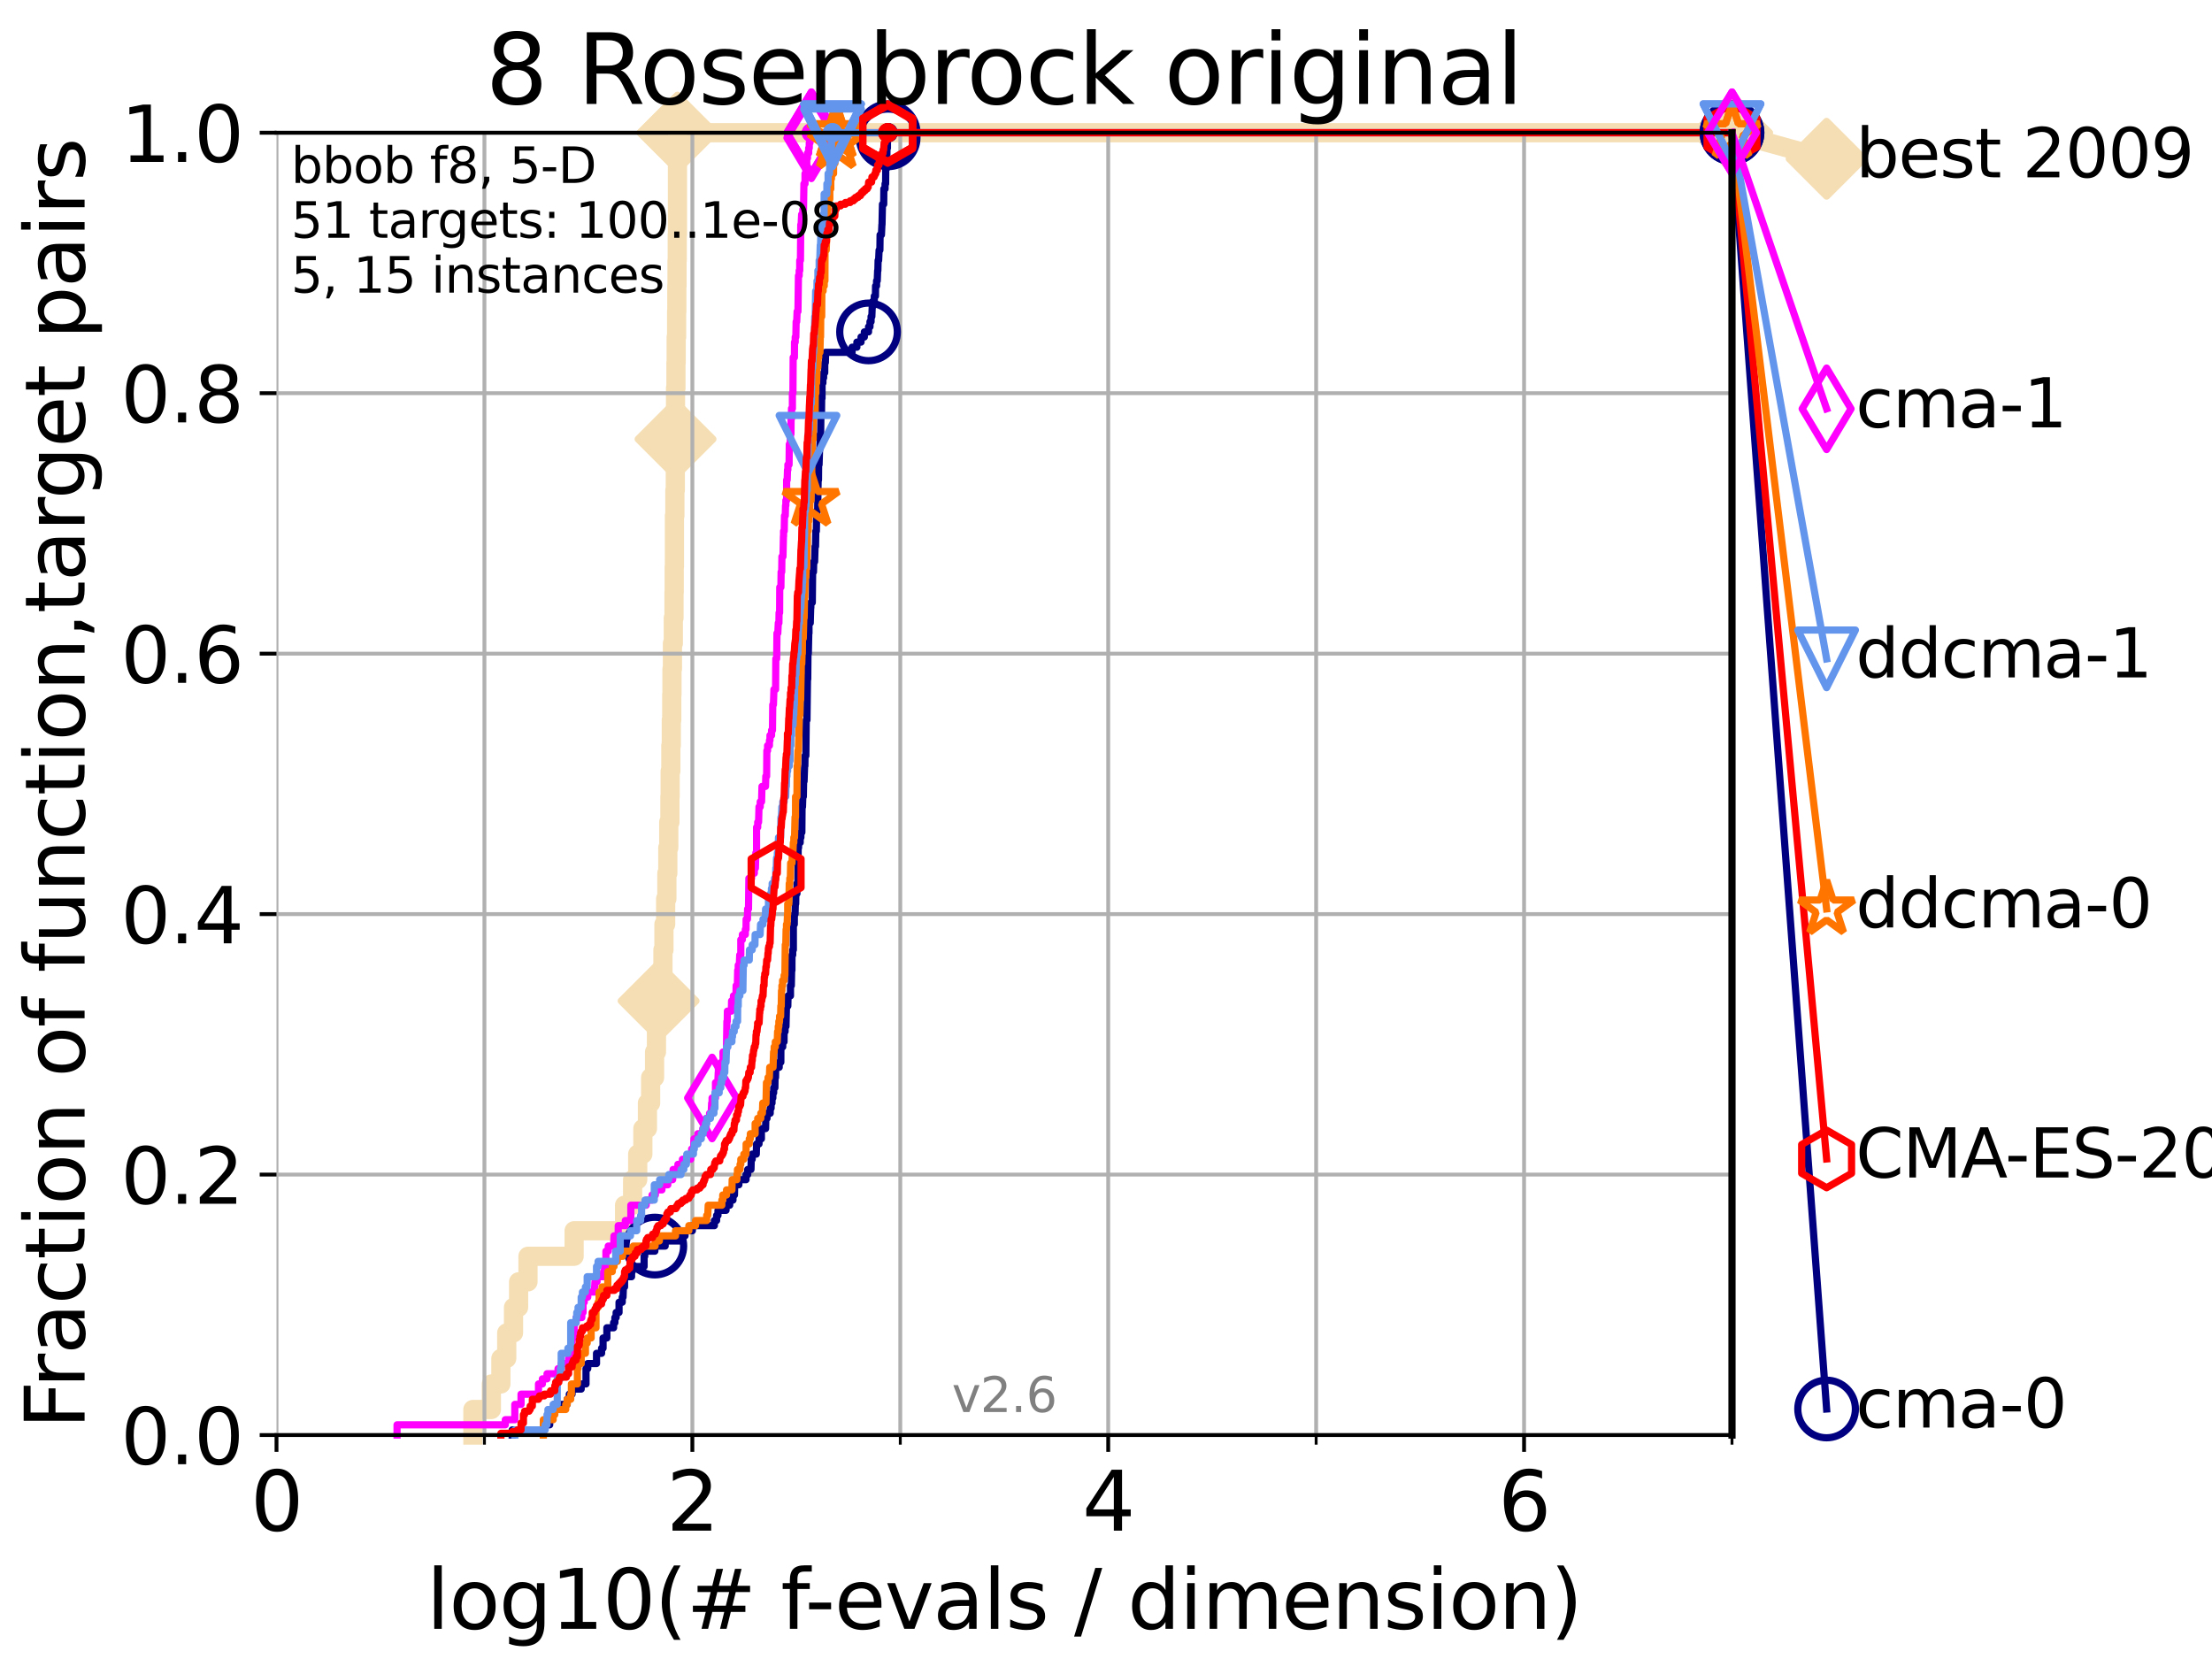 <?xml version="1.0" encoding="utf-8" standalone="no"?>
<!DOCTYPE svg PUBLIC "-//W3C//DTD SVG 1.1//EN"
  "http://www.w3.org/Graphics/SVG/1.1/DTD/svg11.dtd">
<svg xmlns:xlink="http://www.w3.org/1999/xlink" width="460.8pt" height="345.6pt" viewBox="0 0 460.8 345.6" xmlns="http://www.w3.org/2000/svg" version="1.1">
 <defs>
  <style type="text/css">*{stroke-linejoin: round; stroke-linecap: butt}</style>
 </defs>
 <g id="figure_1">
  <g id="patch_1">
   <path d="M 0 345.6 
L 460.8 345.6 
L 460.8 0 
L 0 0 
z
" style="fill: #ffffff"/>
  </g>
  <g id="axes_1">
   <g id="patch_2">
    <path d="M 57.6 298.944 
L 360.806 298.944 
L 360.806 27.648 
L 57.6 27.648 
z
" style="fill: #ffffff"/>
   </g>
   <g id="line2d_1">
    <path d="M 98.51 298.944 
L 98.51 293.624 
L 102.363 293.624 
L 102.363 288.305 
L 104.345 288.305 
L 104.345 282.985 
L 105.559 282.985 
L 105.559 277.666 
L 106.974 277.666 
L 106.974 272.346 
L 108.034 272.346 
L 108.034 267.027 
L 109.99 267.027 
L 109.99 261.707 
L 119.6 261.707 
L 119.6 256.388 
L 130.107 256.388 
L 130.107 251.068 
L 131.784 251.068 
L 131.784 245.749 
L 132.847 245.749 
L 132.847 240.429 
L 133.918 240.429 
L 133.918 235.11 
L 134.87 235.11 
L 134.87 229.79 
L 135.539 229.79 
L 135.539 224.471 
L 136.357 224.471 
L 136.357 219.151 
L 136.753 219.151 
L 136.753 213.832 
L 137.196 213.832 
L 137.196 208.512 
L 137.735 208.512 
L 137.735 203.192 
L 138.103 203.192 
L 138.103 197.873 
L 138.31 197.873 
L 138.31 192.553 
L 138.668 192.553 
L 138.668 187.234 
L 138.919 187.234 
L 138.919 181.914 
L 139.117 181.914 
L 139.117 176.595 
L 139.314 176.595 
L 139.314 171.275 
L 139.556 171.275 
L 139.556 165.956 
L 139.605 165.956 
L 139.605 160.636 
L 139.748 160.636 
L 139.748 155.317 
L 139.844 155.317 
L 139.844 149.997 
L 139.938 149.997 
L 139.938 144.678 
L 139.986 144.678 
L 139.986 139.358 
L 140.08 139.358 
L 140.08 134.039 
L 140.266 134.039 
L 140.266 128.719 
L 140.405 128.719 
L 140.405 123.4 
L 140.451 123.4 
L 140.451 118.08 
L 140.497 118.08 
L 140.497 107.441 
L 140.589 107.441 
L 140.589 102.121 
L 140.68 102.121 
L 140.68 91.482 
L 140.725 91.482 
L 140.725 80.843 
L 140.816 80.843 
L 140.816 75.524 
L 140.861 75.524 
L 140.861 70.204 
L 140.951 70.204 
L 140.951 64.885 
L 140.995 64.885 
L 140.995 59.565 
L 141.04 59.565 
L 141.04 54.246 
L 141.084 54.246 
L 141.084 48.926 
L 141.129 48.926 
L 141.129 27.648 
L 360.806 27.648 
" style="fill: none; stroke: #f5deb3; stroke-width: 4; stroke-linecap: square"/>
   </g>
   <g id="line2d_2">
    <defs>
     <path id="m099971672b" d="M -0 7.778 
L 7.778 0 
L 0 -7.778 
L -7.778 -0 
z
" style="stroke: #f5deb3; stroke-width: 1.5; stroke-linejoin: miter"/>
    </defs>
    <g>
     <use xlink:href="#m099971672b" x="137.196" y="208.512" style="fill: #f5deb3; stroke: #f5deb3; stroke-width: 1.5; stroke-linejoin: miter"/>
     <use xlink:href="#m099971672b" x="140.725" y="91.482" style="fill: #f5deb3; stroke: #f5deb3; stroke-width: 1.5; stroke-linejoin: miter"/>
     <use xlink:href="#m099971672b" x="141.129" y="27.648" style="fill: #f5deb3; stroke: #f5deb3; stroke-width: 1.5; stroke-linejoin: miter"/>
     <use xlink:href="#m099971672b" x="141.129" y="27.648" style="fill: #f5deb3; stroke: #f5deb3; stroke-width: 1.5; stroke-linejoin: miter"/>
     <use xlink:href="#m099971672b" x="360.806" y="27.648" style="fill: #f5deb3; stroke: #f5deb3; stroke-width: 1.5; stroke-linejoin: miter"/>
    </g>
   </g>
   <g id="line2d_3">
    <path style="fill: none; stroke: #f5deb3; stroke-width: 4; stroke-linecap: square"/>
    <g/>
   </g>
   <g id="line2d_4">
    <path d="M 360.806 27.648 
L 380.515 33.074 
" style="fill: none; stroke: #f5deb3; stroke-width: 4; stroke-linecap: square"/>
    <g>
     <use xlink:href="#m099971672b" x="360.806" y="27.648" style="fill: #f5deb3; stroke: #f5deb3; stroke-width: 1.5; stroke-linejoin: miter"/>
     <use xlink:href="#m099971672b" x="380.515" y="33.074" style="fill: #f5deb3; stroke: #f5deb3; stroke-width: 1.5; stroke-linejoin: miter"/>
    </g>
   </g>
   <g id="matplotlib.axis_1">
    <g id="xtick_1">
     <g id="line2d_5">
      <path d="M 57.6 298.944 
L 57.6 27.648 
" clip-path="url(#p58d6fa44fd)" style="fill: none; stroke: #b0b0b0; stroke-width: 0.8; stroke-linecap: square"/>
     </g>
     <g id="line2d_6">
      <defs>
       <path id="mf5f33d7997" d="M 0 0 
L 0 3.5 
" style="stroke: #000000; stroke-width: 0.8"/>
      </defs>
      <g>
       <use xlink:href="#mf5f33d7997" x="57.6" y="298.944" style="stroke: #000000; stroke-width: 0.8"/>
      </g>
     </g>
     <g id="text_1">
      <!-- 0 -->
      <g transform="translate(52.192 318.861)scale(0.17 -0.17)">
       <defs>
        <path id="DejaVuSans-30" d="M 2034 4250 
Q 1547 4250 1301 3770 
Q 1056 3291 1056 2328 
Q 1056 1369 1301 889 
Q 1547 409 2034 409 
Q 2525 409 2770 889 
Q 3016 1369 3016 2328 
Q 3016 3291 2770 3770 
Q 2525 4250 2034 4250 
z
M 2034 4750 
Q 2819 4750 3233 4129 
Q 3647 3509 3647 2328 
Q 3647 1150 3233 529 
Q 2819 -91 2034 -91 
Q 1250 -91 836 529 
Q 422 1150 422 2328 
Q 422 3509 836 4129 
Q 1250 4750 2034 4750 
z
" transform="scale(0.016)"/>
       </defs>
       <use xlink:href="#DejaVuSans-30"/>
      </g>
     </g>
    </g>
    <g id="xtick_2">
     <g id="line2d_7">
      <path d="M 144.23 298.944 
L 144.23 27.648 
" clip-path="url(#p58d6fa44fd)" style="fill: none; stroke: #b0b0b0; stroke-width: 0.8; stroke-linecap: square"/>
     </g>
     <g id="line2d_8">
      <g>
       <use xlink:href="#mf5f33d7997" x="144.23" y="298.944" style="stroke: #000000; stroke-width: 0.8"/>
      </g>
     </g>
     <g id="text_2">
      <!-- 2 -->
      <g transform="translate(138.822 318.861)scale(0.17 -0.17)">
       <defs>
        <path id="DejaVuSans-32" d="M 1228 531 
L 3431 531 
L 3431 0 
L 469 0 
L 469 531 
Q 828 903 1448 1529 
Q 2069 2156 2228 2338 
Q 2531 2678 2651 2914 
Q 2772 3150 2772 3378 
Q 2772 3750 2511 3984 
Q 2250 4219 1831 4219 
Q 1534 4219 1204 4116 
Q 875 4013 500 3803 
L 500 4441 
Q 881 4594 1212 4672 
Q 1544 4750 1819 4750 
Q 2544 4750 2975 4387 
Q 3406 4025 3406 3419 
Q 3406 3131 3298 2873 
Q 3191 2616 2906 2266 
Q 2828 2175 2409 1742 
Q 1991 1309 1228 531 
z
" transform="scale(0.016)"/>
       </defs>
       <use xlink:href="#DejaVuSans-32"/>
      </g>
     </g>
    </g>
    <g id="xtick_3">
     <g id="line2d_9">
      <path d="M 230.861 298.944 
L 230.861 27.648 
" clip-path="url(#p58d6fa44fd)" style="fill: none; stroke: #b0b0b0; stroke-width: 0.8; stroke-linecap: square"/>
     </g>
     <g id="line2d_10">
      <g>
       <use xlink:href="#mf5f33d7997" x="230.861" y="298.944" style="stroke: #000000; stroke-width: 0.8"/>
      </g>
     </g>
     <g id="text_3">
      <!-- 4 -->
      <g transform="translate(225.453 318.861)scale(0.17 -0.17)">
       <defs>
        <path id="DejaVuSans-34" d="M 2419 4116 
L 825 1625 
L 2419 1625 
L 2419 4116 
z
M 2253 4666 
L 3047 4666 
L 3047 1625 
L 3713 1625 
L 3713 1100 
L 3047 1100 
L 3047 0 
L 2419 0 
L 2419 1100 
L 313 1100 
L 313 1709 
L 2253 4666 
z
" transform="scale(0.016)"/>
       </defs>
       <use xlink:href="#DejaVuSans-34"/>
      </g>
     </g>
    </g>
    <g id="xtick_4">
     <g id="line2d_11">
      <path d="M 317.491 298.944 
L 317.491 27.648 
" clip-path="url(#p58d6fa44fd)" style="fill: none; stroke: #b0b0b0; stroke-width: 0.8; stroke-linecap: square"/>
     </g>
     <g id="line2d_12">
      <g>
       <use xlink:href="#mf5f33d7997" x="317.491" y="298.944" style="stroke: #000000; stroke-width: 0.8"/>
      </g>
     </g>
     <g id="text_4">
      <!-- 6 -->
      <g transform="translate(312.083 318.861)scale(0.17 -0.17)">
       <defs>
        <path id="DejaVuSans-36" d="M 2113 2584 
Q 1688 2584 1439 2293 
Q 1191 2003 1191 1497 
Q 1191 994 1439 701 
Q 1688 409 2113 409 
Q 2538 409 2786 701 
Q 3034 994 3034 1497 
Q 3034 2003 2786 2293 
Q 2538 2584 2113 2584 
z
M 3366 4563 
L 3366 3988 
Q 3128 4100 2886 4159 
Q 2644 4219 2406 4219 
Q 1781 4219 1451 3797 
Q 1122 3375 1075 2522 
Q 1259 2794 1537 2939 
Q 1816 3084 2150 3084 
Q 2853 3084 3261 2657 
Q 3669 2231 3669 1497 
Q 3669 778 3244 343 
Q 2819 -91 2113 -91 
Q 1303 -91 875 529 
Q 447 1150 447 2328 
Q 447 3434 972 4092 
Q 1497 4750 2381 4750 
Q 2619 4750 2861 4703 
Q 3103 4656 3366 4563 
z
" transform="scale(0.016)"/>
       </defs>
       <use xlink:href="#DejaVuSans-36"/>
      </g>
     </g>
    </g>
    <g id="xtick_5">
     <g id="line2d_13">
      <path d="M 100.915 298.944 
L 100.915 27.648 
" clip-path="url(#p58d6fa44fd)" style="fill: none; stroke: #b0b0b0; stroke-width: 0.8; stroke-linecap: square"/>
     </g>
     <g id="line2d_14">
      <defs>
       <path id="mbb0cc0a11b" d="M 0 0 
L 0 2 
" style="stroke: #000000; stroke-width: 0.6"/>
      </defs>
      <g>
       <use xlink:href="#mbb0cc0a11b" x="100.915" y="298.944" style="stroke: #000000; stroke-width: 0.6"/>
      </g>
     </g>
    </g>
    <g id="xtick_6">
     <g id="line2d_15">
      <path d="M 187.546 298.944 
L 187.546 27.648 
" clip-path="url(#p58d6fa44fd)" style="fill: none; stroke: #b0b0b0; stroke-width: 0.8; stroke-linecap: square"/>
     </g>
     <g id="line2d_16">
      <g>
       <use xlink:href="#mbb0cc0a11b" x="187.546" y="298.944" style="stroke: #000000; stroke-width: 0.6"/>
      </g>
     </g>
    </g>
    <g id="xtick_7">
     <g id="line2d_17">
      <path d="M 274.176 298.944 
L 274.176 27.648 
" clip-path="url(#p58d6fa44fd)" style="fill: none; stroke: #b0b0b0; stroke-width: 0.8; stroke-linecap: square"/>
     </g>
     <g id="line2d_18">
      <g>
       <use xlink:href="#mbb0cc0a11b" x="274.176" y="298.944" style="stroke: #000000; stroke-width: 0.6"/>
      </g>
     </g>
    </g>
    <g id="xtick_8">
     <g id="line2d_19">
      <path d="M 360.806 298.944 
L 360.806 27.648 
" clip-path="url(#p58d6fa44fd)" style="fill: none; stroke: #b0b0b0; stroke-width: 0.8; stroke-linecap: square"/>
     </g>
     <g id="line2d_20">
      <g>
       <use xlink:href="#mbb0cc0a11b" x="360.806" y="298.944" style="stroke: #000000; stroke-width: 0.6"/>
      </g>
     </g>
    </g>
    <g id="text_5">
     <!-- log10(# f-evals / dimension) -->
     <g transform="translate(88.823 339.314)scale(0.17 -0.17)">
      <defs>
       <path id="DejaVuSans-6c" d="M 603 4863 
L 1178 4863 
L 1178 0 
L 603 0 
L 603 4863 
z
" transform="scale(0.016)"/>
       <path id="DejaVuSans-6f" d="M 1959 3097 
Q 1497 3097 1228 2736 
Q 959 2375 959 1747 
Q 959 1119 1226 758 
Q 1494 397 1959 397 
Q 2419 397 2687 759 
Q 2956 1122 2956 1747 
Q 2956 2369 2687 2733 
Q 2419 3097 1959 3097 
z
M 1959 3584 
Q 2709 3584 3137 3096 
Q 3566 2609 3566 1747 
Q 3566 888 3137 398 
Q 2709 -91 1959 -91 
Q 1206 -91 779 398 
Q 353 888 353 1747 
Q 353 2609 779 3096 
Q 1206 3584 1959 3584 
z
" transform="scale(0.016)"/>
       <path id="DejaVuSans-67" d="M 2906 1791 
Q 2906 2416 2648 2759 
Q 2391 3103 1925 3103 
Q 1463 3103 1205 2759 
Q 947 2416 947 1791 
Q 947 1169 1205 825 
Q 1463 481 1925 481 
Q 2391 481 2648 825 
Q 2906 1169 2906 1791 
z
M 3481 434 
Q 3481 -459 3084 -895 
Q 2688 -1331 1869 -1331 
Q 1566 -1331 1297 -1286 
Q 1028 -1241 775 -1147 
L 775 -588 
Q 1028 -725 1275 -790 
Q 1522 -856 1778 -856 
Q 2344 -856 2625 -561 
Q 2906 -266 2906 331 
L 2906 616 
Q 2728 306 2450 153 
Q 2172 0 1784 0 
Q 1141 0 747 490 
Q 353 981 353 1791 
Q 353 2603 747 3093 
Q 1141 3584 1784 3584 
Q 2172 3584 2450 3431 
Q 2728 3278 2906 2969 
L 2906 3500 
L 3481 3500 
L 3481 434 
z
" transform="scale(0.016)"/>
       <path id="DejaVuSans-31" d="M 794 531 
L 1825 531 
L 1825 4091 
L 703 3866 
L 703 4441 
L 1819 4666 
L 2450 4666 
L 2450 531 
L 3481 531 
L 3481 0 
L 794 0 
L 794 531 
z
" transform="scale(0.016)"/>
       <path id="DejaVuSans-28" d="M 1984 4856 
Q 1566 4138 1362 3434 
Q 1159 2731 1159 2009 
Q 1159 1288 1364 580 
Q 1569 -128 1984 -844 
L 1484 -844 
Q 1016 -109 783 600 
Q 550 1309 550 2009 
Q 550 2706 781 3412 
Q 1013 4119 1484 4856 
L 1984 4856 
z
" transform="scale(0.016)"/>
       <path id="DejaVuSans-23" d="M 3272 2816 
L 2363 2816 
L 2100 1772 
L 3016 1772 
L 3272 2816 
z
M 2803 4594 
L 2478 3297 
L 3391 3297 
L 3719 4594 
L 4219 4594 
L 3897 3297 
L 4872 3297 
L 4872 2816 
L 3775 2816 
L 3519 1772 
L 4513 1772 
L 4513 1294 
L 3397 1294 
L 3072 0 
L 2572 0 
L 2894 1294 
L 1978 1294 
L 1656 0 
L 1153 0 
L 1478 1294 
L 494 1294 
L 494 1772 
L 1594 1772 
L 1856 2816 
L 850 2816 
L 850 3297 
L 1978 3297 
L 2297 4594 
L 2803 4594 
z
" transform="scale(0.016)"/>
       <path id="DejaVuSans-20" transform="scale(0.016)"/>
       <path id="DejaVuSans-66" d="M 2375 4863 
L 2375 4384 
L 1825 4384 
Q 1516 4384 1395 4259 
Q 1275 4134 1275 3809 
L 1275 3500 
L 2222 3500 
L 2222 3053 
L 1275 3053 
L 1275 0 
L 697 0 
L 697 3053 
L 147 3053 
L 147 3500 
L 697 3500 
L 697 3744 
Q 697 4328 969 4595 
Q 1241 4863 1831 4863 
L 2375 4863 
z
" transform="scale(0.016)"/>
       <path id="DejaVuSans-2d" d="M 313 2009 
L 1997 2009 
L 1997 1497 
L 313 1497 
L 313 2009 
z
" transform="scale(0.016)"/>
       <path id="DejaVuSans-65" d="M 3597 1894 
L 3597 1613 
L 953 1613 
Q 991 1019 1311 708 
Q 1631 397 2203 397 
Q 2534 397 2845 478 
Q 3156 559 3463 722 
L 3463 178 
Q 3153 47 2828 -22 
Q 2503 -91 2169 -91 
Q 1331 -91 842 396 
Q 353 884 353 1716 
Q 353 2575 817 3079 
Q 1281 3584 2069 3584 
Q 2775 3584 3186 3129 
Q 3597 2675 3597 1894 
z
M 3022 2063 
Q 3016 2534 2758 2815 
Q 2500 3097 2075 3097 
Q 1594 3097 1305 2825 
Q 1016 2553 972 2059 
L 3022 2063 
z
" transform="scale(0.016)"/>
       <path id="DejaVuSans-76" d="M 191 3500 
L 800 3500 
L 1894 563 
L 2988 3500 
L 3597 3500 
L 2284 0 
L 1503 0 
L 191 3500 
z
" transform="scale(0.016)"/>
       <path id="DejaVuSans-61" d="M 2194 1759 
Q 1497 1759 1228 1600 
Q 959 1441 959 1056 
Q 959 750 1161 570 
Q 1363 391 1709 391 
Q 2188 391 2477 730 
Q 2766 1069 2766 1631 
L 2766 1759 
L 2194 1759 
z
M 3341 1997 
L 3341 0 
L 2766 0 
L 2766 531 
Q 2569 213 2275 61 
Q 1981 -91 1556 -91 
Q 1019 -91 701 211 
Q 384 513 384 1019 
Q 384 1609 779 1909 
Q 1175 2209 1959 2209 
L 2766 2209 
L 2766 2266 
Q 2766 2663 2505 2880 
Q 2244 3097 1772 3097 
Q 1472 3097 1187 3025 
Q 903 2953 641 2809 
L 641 3341 
Q 956 3463 1253 3523 
Q 1550 3584 1831 3584 
Q 2591 3584 2966 3190 
Q 3341 2797 3341 1997 
z
" transform="scale(0.016)"/>
       <path id="DejaVuSans-73" d="M 2834 3397 
L 2834 2853 
Q 2591 2978 2328 3040 
Q 2066 3103 1784 3103 
Q 1356 3103 1142 2972 
Q 928 2841 928 2578 
Q 928 2378 1081 2264 
Q 1234 2150 1697 2047 
L 1894 2003 
Q 2506 1872 2764 1633 
Q 3022 1394 3022 966 
Q 3022 478 2636 193 
Q 2250 -91 1575 -91 
Q 1294 -91 989 -36 
Q 684 19 347 128 
L 347 722 
Q 666 556 975 473 
Q 1284 391 1588 391 
Q 1994 391 2212 530 
Q 2431 669 2431 922 
Q 2431 1156 2273 1281 
Q 2116 1406 1581 1522 
L 1381 1569 
Q 847 1681 609 1914 
Q 372 2147 372 2553 
Q 372 3047 722 3315 
Q 1072 3584 1716 3584 
Q 2034 3584 2315 3537 
Q 2597 3491 2834 3397 
z
" transform="scale(0.016)"/>
       <path id="DejaVuSans-2f" d="M 1625 4666 
L 2156 4666 
L 531 -594 
L 0 -594 
L 1625 4666 
z
" transform="scale(0.016)"/>
       <path id="DejaVuSans-64" d="M 2906 2969 
L 2906 4863 
L 3481 4863 
L 3481 0 
L 2906 0 
L 2906 525 
Q 2725 213 2448 61 
Q 2172 -91 1784 -91 
Q 1150 -91 751 415 
Q 353 922 353 1747 
Q 353 2572 751 3078 
Q 1150 3584 1784 3584 
Q 2172 3584 2448 3432 
Q 2725 3281 2906 2969 
z
M 947 1747 
Q 947 1113 1208 752 
Q 1469 391 1925 391 
Q 2381 391 2643 752 
Q 2906 1113 2906 1747 
Q 2906 2381 2643 2742 
Q 2381 3103 1925 3103 
Q 1469 3103 1208 2742 
Q 947 2381 947 1747 
z
" transform="scale(0.016)"/>
       <path id="DejaVuSans-69" d="M 603 3500 
L 1178 3500 
L 1178 0 
L 603 0 
L 603 3500 
z
M 603 4863 
L 1178 4863 
L 1178 4134 
L 603 4134 
L 603 4863 
z
" transform="scale(0.016)"/>
       <path id="DejaVuSans-6d" d="M 3328 2828 
Q 3544 3216 3844 3400 
Q 4144 3584 4550 3584 
Q 5097 3584 5394 3201 
Q 5691 2819 5691 2113 
L 5691 0 
L 5113 0 
L 5113 2094 
Q 5113 2597 4934 2840 
Q 4756 3084 4391 3084 
Q 3944 3084 3684 2787 
Q 3425 2491 3425 1978 
L 3425 0 
L 2847 0 
L 2847 2094 
Q 2847 2600 2669 2842 
Q 2491 3084 2119 3084 
Q 1678 3084 1418 2786 
Q 1159 2488 1159 1978 
L 1159 0 
L 581 0 
L 581 3500 
L 1159 3500 
L 1159 2956 
Q 1356 3278 1631 3431 
Q 1906 3584 2284 3584 
Q 2666 3584 2933 3390 
Q 3200 3197 3328 2828 
z
" transform="scale(0.016)"/>
       <path id="DejaVuSans-6e" d="M 3513 2113 
L 3513 0 
L 2938 0 
L 2938 2094 
Q 2938 2591 2744 2837 
Q 2550 3084 2163 3084 
Q 1697 3084 1428 2787 
Q 1159 2491 1159 1978 
L 1159 0 
L 581 0 
L 581 3500 
L 1159 3500 
L 1159 2956 
Q 1366 3272 1645 3428 
Q 1925 3584 2291 3584 
Q 2894 3584 3203 3211 
Q 3513 2838 3513 2113 
z
" transform="scale(0.016)"/>
       <path id="DejaVuSans-29" d="M 513 4856 
L 1013 4856 
Q 1481 4119 1714 3412 
Q 1947 2706 1947 2009 
Q 1947 1309 1714 600 
Q 1481 -109 1013 -844 
L 513 -844 
Q 928 -128 1133 580 
Q 1338 1288 1338 2009 
Q 1338 2731 1133 3434 
Q 928 4138 513 4856 
z
" transform="scale(0.016)"/>
      </defs>
      <use xlink:href="#DejaVuSans-6c"/>
      <use xlink:href="#DejaVuSans-6f" x="27.783"/>
      <use xlink:href="#DejaVuSans-67" x="88.965"/>
      <use xlink:href="#DejaVuSans-31" x="152.441"/>
      <use xlink:href="#DejaVuSans-30" x="216.064"/>
      <use xlink:href="#DejaVuSans-28" x="279.688"/>
      <use xlink:href="#DejaVuSans-23" x="318.701"/>
      <use xlink:href="#DejaVuSans-20" x="402.49"/>
      <use xlink:href="#DejaVuSans-66" x="434.277"/>
      <use xlink:href="#DejaVuSans-2d" x="463.982"/>
      <use xlink:href="#DejaVuSans-65" x="500.066"/>
      <use xlink:href="#DejaVuSans-76" x="561.59"/>
      <use xlink:href="#DejaVuSans-61" x="620.77"/>
      <use xlink:href="#DejaVuSans-6c" x="682.049"/>
      <use xlink:href="#DejaVuSans-73" x="709.832"/>
      <use xlink:href="#DejaVuSans-20" x="761.932"/>
      <use xlink:href="#DejaVuSans-2f" x="793.719"/>
      <use xlink:href="#DejaVuSans-20" x="827.41"/>
      <use xlink:href="#DejaVuSans-64" x="859.197"/>
      <use xlink:href="#DejaVuSans-69" x="922.674"/>
      <use xlink:href="#DejaVuSans-6d" x="950.457"/>
      <use xlink:href="#DejaVuSans-65" x="1047.869"/>
      <use xlink:href="#DejaVuSans-6e" x="1109.393"/>
      <use xlink:href="#DejaVuSans-73" x="1172.771"/>
      <use xlink:href="#DejaVuSans-69" x="1224.871"/>
      <use xlink:href="#DejaVuSans-6f" x="1252.654"/>
      <use xlink:href="#DejaVuSans-6e" x="1313.836"/>
      <use xlink:href="#DejaVuSans-29" x="1377.215"/>
     </g>
    </g>
   </g>
   <g id="matplotlib.axis_2">
    <g id="ytick_1">
     <g id="line2d_21">
      <path d="M 57.6 298.944 
L 360.806 298.944 
" clip-path="url(#p58d6fa44fd)" style="fill: none; stroke: #b0b0b0; stroke-width: 0.8; stroke-linecap: square"/>
     </g>
     <g id="line2d_22">
      <defs>
       <path id="m25ccfd7e9f" d="M 0 0 
L -3.5 0 
" style="stroke: #000000; stroke-width: 0.8"/>
      </defs>
      <g>
       <use xlink:href="#m25ccfd7e9f" x="57.6" y="298.944" style="stroke: #000000; stroke-width: 0.8"/>
      </g>
     </g>
     <g id="text_6">
      <!-- 0.0 -->
      <g transform="translate(25.155 305.023)scale(0.16 -0.16)">
       <defs>
        <path id="DejaVuSans-2e" d="M 684 794 
L 1344 794 
L 1344 0 
L 684 0 
L 684 794 
z
" transform="scale(0.016)"/>
       </defs>
       <use xlink:href="#DejaVuSans-30"/>
       <use xlink:href="#DejaVuSans-2e" x="63.623"/>
       <use xlink:href="#DejaVuSans-30" x="95.41"/>
      </g>
     </g>
    </g>
    <g id="ytick_2">
     <g id="line2d_23">
      <path d="M 57.6 244.685 
L 360.806 244.685 
" clip-path="url(#p58d6fa44fd)" style="fill: none; stroke: #b0b0b0; stroke-width: 0.8; stroke-linecap: square"/>
     </g>
     <g id="line2d_24">
      <g>
       <use xlink:href="#m25ccfd7e9f" x="57.6" y="244.685" style="stroke: #000000; stroke-width: 0.8"/>
      </g>
     </g>
     <g id="text_7">
      <!-- 0.2 -->
      <g transform="translate(25.155 250.764)scale(0.16 -0.16)">
       <use xlink:href="#DejaVuSans-30"/>
       <use xlink:href="#DejaVuSans-2e" x="63.623"/>
       <use xlink:href="#DejaVuSans-32" x="95.41"/>
      </g>
     </g>
    </g>
    <g id="ytick_3">
     <g id="line2d_25">
      <path d="M 57.6 190.426 
L 360.806 190.426 
" clip-path="url(#p58d6fa44fd)" style="fill: none; stroke: #b0b0b0; stroke-width: 0.8; stroke-linecap: square"/>
     </g>
     <g id="line2d_26">
      <g>
       <use xlink:href="#m25ccfd7e9f" x="57.6" y="190.426" style="stroke: #000000; stroke-width: 0.8"/>
      </g>
     </g>
     <g id="text_8">
      <!-- 0.4 -->
      <g transform="translate(25.155 196.504)scale(0.16 -0.16)">
       <use xlink:href="#DejaVuSans-30"/>
       <use xlink:href="#DejaVuSans-2e" x="63.623"/>
       <use xlink:href="#DejaVuSans-34" x="95.41"/>
      </g>
     </g>
    </g>
    <g id="ytick_4">
     <g id="line2d_27">
      <path d="M 57.6 136.166 
L 360.806 136.166 
" clip-path="url(#p58d6fa44fd)" style="fill: none; stroke: #b0b0b0; stroke-width: 0.8; stroke-linecap: square"/>
     </g>
     <g id="line2d_28">
      <g>
       <use xlink:href="#m25ccfd7e9f" x="57.6" y="136.166" style="stroke: #000000; stroke-width: 0.8"/>
      </g>
     </g>
     <g id="text_9">
      <!-- 0.6 -->
      <g transform="translate(25.155 142.245)scale(0.16 -0.16)">
       <use xlink:href="#DejaVuSans-30"/>
       <use xlink:href="#DejaVuSans-2e" x="63.623"/>
       <use xlink:href="#DejaVuSans-36" x="95.41"/>
      </g>
     </g>
    </g>
    <g id="ytick_5">
     <g id="line2d_29">
      <path d="M 57.6 81.907 
L 360.806 81.907 
" clip-path="url(#p58d6fa44fd)" style="fill: none; stroke: #b0b0b0; stroke-width: 0.8; stroke-linecap: square"/>
     </g>
     <g id="line2d_30">
      <g>
       <use xlink:href="#m25ccfd7e9f" x="57.6" y="81.907" style="stroke: #000000; stroke-width: 0.8"/>
      </g>
     </g>
     <g id="text_10">
      <!-- 0.8 -->
      <g transform="translate(25.155 87.986)scale(0.16 -0.16)">
       <defs>
        <path id="DejaVuSans-38" d="M 2034 2216 
Q 1584 2216 1326 1975 
Q 1069 1734 1069 1313 
Q 1069 891 1326 650 
Q 1584 409 2034 409 
Q 2484 409 2743 651 
Q 3003 894 3003 1313 
Q 3003 1734 2745 1975 
Q 2488 2216 2034 2216 
z
M 1403 2484 
Q 997 2584 770 2862 
Q 544 3141 544 3541 
Q 544 4100 942 4425 
Q 1341 4750 2034 4750 
Q 2731 4750 3128 4425 
Q 3525 4100 3525 3541 
Q 3525 3141 3298 2862 
Q 3072 2584 2669 2484 
Q 3125 2378 3379 2068 
Q 3634 1759 3634 1313 
Q 3634 634 3220 271 
Q 2806 -91 2034 -91 
Q 1263 -91 848 271 
Q 434 634 434 1313 
Q 434 1759 690 2068 
Q 947 2378 1403 2484 
z
M 1172 3481 
Q 1172 3119 1398 2916 
Q 1625 2713 2034 2713 
Q 2441 2713 2670 2916 
Q 2900 3119 2900 3481 
Q 2900 3844 2670 4047 
Q 2441 4250 2034 4250 
Q 1625 4250 1398 4047 
Q 1172 3844 1172 3481 
z
" transform="scale(0.016)"/>
       </defs>
       <use xlink:href="#DejaVuSans-30"/>
       <use xlink:href="#DejaVuSans-2e" x="63.623"/>
       <use xlink:href="#DejaVuSans-38" x="95.41"/>
      </g>
     </g>
    </g>
    <g id="ytick_6">
     <g id="line2d_31">
      <path d="M 57.6 27.648 
L 360.806 27.648 
" clip-path="url(#p58d6fa44fd)" style="fill: none; stroke: #b0b0b0; stroke-width: 0.8; stroke-linecap: square"/>
     </g>
     <g id="line2d_32">
      <g>
       <use xlink:href="#m25ccfd7e9f" x="57.6" y="27.648" style="stroke: #000000; stroke-width: 0.8"/>
      </g>
     </g>
     <g id="text_11">
      <!-- 1.0 -->
      <g transform="translate(25.155 33.727)scale(0.16 -0.16)">
       <use xlink:href="#DejaVuSans-31"/>
       <use xlink:href="#DejaVuSans-2e" x="63.623"/>
       <use xlink:href="#DejaVuSans-30" x="95.41"/>
      </g>
     </g>
    </g>
    <g id="text_12">
     <!-- Fraction of function,target pairs -->
     <g transform="translate(17.62 297.681)rotate(-90)scale(0.17 -0.17)">
      <defs>
       <path id="DejaVuSans-46" d="M 628 4666 
L 3309 4666 
L 3309 4134 
L 1259 4134 
L 1259 2759 
L 3109 2759 
L 3109 2228 
L 1259 2228 
L 1259 0 
L 628 0 
L 628 4666 
z
" transform="scale(0.016)"/>
       <path id="DejaVuSans-72" d="M 2631 2963 
Q 2534 3019 2420 3045 
Q 2306 3072 2169 3072 
Q 1681 3072 1420 2755 
Q 1159 2438 1159 1844 
L 1159 0 
L 581 0 
L 581 3500 
L 1159 3500 
L 1159 2956 
Q 1341 3275 1631 3429 
Q 1922 3584 2338 3584 
Q 2397 3584 2469 3576 
Q 2541 3569 2628 3553 
L 2631 2963 
z
" transform="scale(0.016)"/>
       <path id="DejaVuSans-63" d="M 3122 3366 
L 3122 2828 
Q 2878 2963 2633 3030 
Q 2388 3097 2138 3097 
Q 1578 3097 1268 2742 
Q 959 2388 959 1747 
Q 959 1106 1268 751 
Q 1578 397 2138 397 
Q 2388 397 2633 464 
Q 2878 531 3122 666 
L 3122 134 
Q 2881 22 2623 -34 
Q 2366 -91 2075 -91 
Q 1284 -91 818 406 
Q 353 903 353 1747 
Q 353 2603 823 3093 
Q 1294 3584 2113 3584 
Q 2378 3584 2631 3529 
Q 2884 3475 3122 3366 
z
" transform="scale(0.016)"/>
       <path id="DejaVuSans-74" d="M 1172 4494 
L 1172 3500 
L 2356 3500 
L 2356 3053 
L 1172 3053 
L 1172 1153 
Q 1172 725 1289 603 
Q 1406 481 1766 481 
L 2356 481 
L 2356 0 
L 1766 0 
Q 1100 0 847 248 
Q 594 497 594 1153 
L 594 3053 
L 172 3053 
L 172 3500 
L 594 3500 
L 594 4494 
L 1172 4494 
z
" transform="scale(0.016)"/>
       <path id="DejaVuSans-75" d="M 544 1381 
L 544 3500 
L 1119 3500 
L 1119 1403 
Q 1119 906 1312 657 
Q 1506 409 1894 409 
Q 2359 409 2629 706 
Q 2900 1003 2900 1516 
L 2900 3500 
L 3475 3500 
L 3475 0 
L 2900 0 
L 2900 538 
Q 2691 219 2414 64 
Q 2138 -91 1772 -91 
Q 1169 -91 856 284 
Q 544 659 544 1381 
z
M 1991 3584 
L 1991 3584 
z
" transform="scale(0.016)"/>
       <path id="DejaVuSans-2c" d="M 750 794 
L 1409 794 
L 1409 256 
L 897 -744 
L 494 -744 
L 750 256 
L 750 794 
z
" transform="scale(0.016)"/>
       <path id="DejaVuSans-70" d="M 1159 525 
L 1159 -1331 
L 581 -1331 
L 581 3500 
L 1159 3500 
L 1159 2969 
Q 1341 3281 1617 3432 
Q 1894 3584 2278 3584 
Q 2916 3584 3314 3078 
Q 3713 2572 3713 1747 
Q 3713 922 3314 415 
Q 2916 -91 2278 -91 
Q 1894 -91 1617 61 
Q 1341 213 1159 525 
z
M 3116 1747 
Q 3116 2381 2855 2742 
Q 2594 3103 2138 3103 
Q 1681 3103 1420 2742 
Q 1159 2381 1159 1747 
Q 1159 1113 1420 752 
Q 1681 391 2138 391 
Q 2594 391 2855 752 
Q 3116 1113 3116 1747 
z
" transform="scale(0.016)"/>
      </defs>
      <use xlink:href="#DejaVuSans-46"/>
      <use xlink:href="#DejaVuSans-72" x="50.27"/>
      <use xlink:href="#DejaVuSans-61" x="91.383"/>
      <use xlink:href="#DejaVuSans-63" x="152.662"/>
      <use xlink:href="#DejaVuSans-74" x="207.643"/>
      <use xlink:href="#DejaVuSans-69" x="246.852"/>
      <use xlink:href="#DejaVuSans-6f" x="274.635"/>
      <use xlink:href="#DejaVuSans-6e" x="335.816"/>
      <use xlink:href="#DejaVuSans-20" x="399.195"/>
      <use xlink:href="#DejaVuSans-6f" x="430.982"/>
      <use xlink:href="#DejaVuSans-66" x="492.164"/>
      <use xlink:href="#DejaVuSans-20" x="527.369"/>
      <use xlink:href="#DejaVuSans-66" x="559.156"/>
      <use xlink:href="#DejaVuSans-75" x="594.361"/>
      <use xlink:href="#DejaVuSans-6e" x="657.74"/>
      <use xlink:href="#DejaVuSans-63" x="721.119"/>
      <use xlink:href="#DejaVuSans-74" x="776.1"/>
      <use xlink:href="#DejaVuSans-69" x="815.309"/>
      <use xlink:href="#DejaVuSans-6f" x="843.092"/>
      <use xlink:href="#DejaVuSans-6e" x="904.273"/>
      <use xlink:href="#DejaVuSans-2c" x="967.652"/>
      <use xlink:href="#DejaVuSans-74" x="999.439"/>
      <use xlink:href="#DejaVuSans-61" x="1038.648"/>
      <use xlink:href="#DejaVuSans-72" x="1099.928"/>
      <use xlink:href="#DejaVuSans-67" x="1139.291"/>
      <use xlink:href="#DejaVuSans-65" x="1202.768"/>
      <use xlink:href="#DejaVuSans-74" x="1264.291"/>
      <use xlink:href="#DejaVuSans-20" x="1303.5"/>
      <use xlink:href="#DejaVuSans-70" x="1335.287"/>
      <use xlink:href="#DejaVuSans-61" x="1398.764"/>
      <use xlink:href="#DejaVuSans-69" x="1460.043"/>
      <use xlink:href="#DejaVuSans-72" x="1487.826"/>
      <use xlink:href="#DejaVuSans-73" x="1528.939"/>
     </g>
    </g>
   </g>
   <g id="line2d_33">
    <defs>
     <path id="meb36df8bac" d="M 0 1.5 
C 0.398 1.5 0.779 1.342 1.061 1.061 
C 1.342 0.779 1.5 0.398 1.5 0 
C 1.5 -0.398 1.342 -0.779 1.061 -1.061 
C 0.779 -1.342 0.398 -1.5 0 -1.5 
C -0.398 -1.5 -0.779 -1.342 -1.061 -1.061 
C -1.342 -0.779 -1.5 -0.398 -1.5 0 
C -1.5 0.398 -1.342 0.779 -1.061 1.061 
C -0.779 1.342 -0.398 1.5 0 1.5 
z
" style="stroke: #f5deb3"/>
    </defs>
    <g>
     <use xlink:href="#meb36df8bac" x="141.129" y="27.648" style="fill: #f5deb3; stroke: #f5deb3"/>
     <use xlink:href="#meb36df8bac" x="141.129" y="27.648" style="fill: #f5deb3; stroke: #f5deb3"/>
    </g>
   </g>
   <g id="line2d_34">
    <defs>
     <path id="m31d113ad66" d="M 0 1.5 
C 0.398 1.5 0.779 1.342 1.061 1.061 
C 1.342 0.779 1.5 0.398 1.5 0 
C 1.5 -0.398 1.342 -0.779 1.061 -1.061 
C 0.779 -1.342 0.398 -1.5 0 -1.5 
C -0.398 -1.5 -0.779 -1.342 -1.061 -1.061 
C -1.342 -0.779 -1.5 -0.398 -1.5 0 
C -1.5 0.398 -1.342 0.779 -1.061 1.061 
C -0.779 1.342 -0.398 1.5 0 1.5 
z
" style="stroke: #000080"/>
    </defs>
    <g>
     <use xlink:href="#m31d113ad66" x="185.016" y="27.648" style="fill: #000080; stroke: #000080"/>
     <use xlink:href="#m31d113ad66" x="185.016" y="27.648" style="fill: #000080; stroke: #000080"/>
    </g>
   </g>
   <g id="line2d_35">
    <path d="M 106.699 298.944 
L 106.699 297.88 
L 113.381 297.88 
L 113.381 296.816 
L 114.51 296.816 
L 114.51 294.688 
L 115.402 294.688 
L 115.402 292.561 
L 118.152 292.561 
L 118.152 291.497 
L 118.598 291.497 
L 118.598 290.433 
L 119.177 290.433 
L 119.177 289.369 
L 121.073 289.369 
L 121.073 288.305 
L 122.077 288.305 
L 122.077 285.113 
L 122.44 285.113 
L 122.44 284.049 
L 124.265 284.049 
L 124.265 281.922 
L 125.322 281.922 
L 125.322 280.858 
L 125.628 280.858 
L 125.628 278.73 
L 126.421 278.73 
L 126.421 276.602 
L 127.822 276.602 
L 127.822 275.538 
L 128.09 275.538 
L 128.09 274.474 
L 128.354 274.474 
L 128.354 273.41 
L 128.957 273.41 
L 128.957 271.282 
L 129.623 271.282 
L 129.623 270.219 
L 129.786 270.219 
L 129.866 268.091 
L 130.107 268.091 
L 130.107 265.963 
L 131.564 265.963 
L 131.564 264.899 
L 131.711 264.899 
L 131.711 263.835 
L 134.177 263.835 
L 134.177 261.707 
L 134.305 261.707 
L 134.305 260.643 
L 136.414 260.643 
L 136.414 259.579 
L 138.566 259.579 
L 138.566 258.516 
L 142.038 258.516 
L 142.038 257.452 
L 142.703 257.452 
L 142.703 256.388 
L 144.23 256.388 
L 144.23 255.324 
L 148.815 255.324 
L 148.815 254.26 
L 149.281 254.26 
L 149.281 253.196 
L 149.567 253.196 
L 149.567 252.132 
L 151.246 252.132 
L 151.246 251.068 
L 152.008 251.068 
L 152.008 250.004 
L 152.692 250.004 
L 152.692 248.94 
L 153.001 248.94 
L 153.048 246.813 
L 153.922 246.813 
L 153.922 245.749 
L 155.413 245.749 
L 155.413 244.685 
L 155.762 244.685 
L 155.762 243.621 
L 156.443 243.621 
L 156.502 241.493 
L 156.697 241.493 
L 156.697 240.429 
L 157.55 240.429 
L 157.605 238.301 
L 158.116 238.301 
L 158.116 237.237 
L 158.613 237.237 
L 158.613 235.11 
L 159.485 235.11 
L 159.535 232.982 
L 159.784 232.982 
L 159.784 231.918 
L 160.447 231.918 
L 160.447 230.854 
L 160.637 230.854 
L 160.637 229.79 
L 160.824 229.79 
L 160.824 228.726 
L 160.995 228.726 
L 160.995 227.662 
L 161.164 227.662 
L 161.164 226.598 
L 161.422 226.598 
L 161.452 224.471 
L 161.557 224.471 
L 161.587 222.343 
L 162.32 222.343 
L 162.32 221.279 
L 162.662 221.279 
L 162.677 218.087 
L 163.054 218.087 
L 163.054 217.023 
L 163.328 217.023 
L 163.342 214.895 
L 163.545 214.895 
L 163.545 213.832 
L 163.733 213.832 
L 163.839 209.576 
L 164.116 209.576 
L 164.168 207.448 
L 164.67 207.448 
L 164.67 205.32 
L 164.847 205.32 
L 164.91 202.129 
L 164.972 202.129 
L 164.985 198.937 
L 165.134 198.937 
L 165.134 197.873 
L 165.27 197.873 
L 165.27 192.553 
L 165.465 192.553 
L 165.477 190.426 
L 165.623 190.426 
L 165.683 188.298 
L 165.755 188.298 
L 165.791 186.17 
L 166.017 186.17 
L 166.017 184.042 
L 166.205 184.042 
L 166.275 176.595 
L 166.356 176.595 
L 166.356 175.531 
L 166.69 175.531 
L 166.69 174.467 
L 166.838 174.467 
L 166.838 173.403 
L 167.04 173.403 
L 167.085 168.084 
L 167.174 168.084 
L 167.24 165.956 
L 167.351 165.956 
L 167.406 162.764 
L 167.504 162.764 
L 167.613 159.572 
L 167.667 159.572 
L 167.7 157.445 
L 167.872 157.445 
L 167.957 149.997 
L 168.106 149.997 
L 168.211 141.486 
L 168.264 141.486 
L 168.316 136.166 
L 168.389 136.166 
L 168.483 131.911 
L 168.524 131.911 
L 168.524 129.783 
L 168.791 129.783 
L 168.883 126.591 
L 168.913 126.591 
L 168.913 125.527 
L 169.215 125.527 
L 169.284 119.144 
L 169.462 119.144 
L 169.511 117.016 
L 169.697 117.016 
L 169.794 113.824 
L 169.89 113.824 
L 169.948 110.633 
L 170.063 110.633 
L 170.11 107.441 
L 170.177 107.441 
L 170.177 106.377 
L 170.337 106.377 
L 170.431 99.994 
L 170.505 99.994 
L 170.533 96.802 
L 170.626 96.802 
L 170.727 93.61 
L 170.782 93.61 
L 170.874 90.418 
L 170.956 90.418 
L 171.01 86.163 
L 171.128 86.163 
L 171.164 82.971 
L 171.244 82.971 
L 171.253 79.779 
L 171.423 79.779 
L 171.423 78.715 
L 171.573 78.715 
L 171.573 77.652 
L 171.8 77.652 
L 171.817 75.524 
L 171.939 75.524 
L 171.99 73.396 
L 177.505 73.396 
L 177.505 72.332 
L 178.504 72.332 
L 178.504 71.268 
L 179.372 71.268 
L 179.372 70.204 
L 180.057 70.204 
L 180.057 69.14 
L 180.932 69.14 
L 180.932 68.076 
L 181.23 68.076 
L 181.23 67.013 
L 181.46 67.013 
L 181.46 65.949 
L 181.62 65.949 
L 181.703 63.821 
L 181.841 63.821 
L 181.841 62.757 
L 182.129 62.757 
L 182.129 61.693 
L 182.368 61.693 
L 182.398 59.565 
L 182.604 59.565 
L 182.604 58.501 
L 182.746 58.501 
L 182.828 56.373 
L 182.876 56.373 
L 182.925 54.246 
L 183.035 54.246 
L 183.13 52.118 
L 183.296 52.118 
L 183.339 48.926 
L 183.619 48.926 
L 183.716 46.798 
L 183.739 46.798 
L 183.835 42.543 
L 184.09 42.543 
L 184.122 39.351 
L 184.373 39.351 
L 184.373 38.287 
L 184.488 38.287 
L 184.519 35.095 
L 184.704 35.095 
L 184.778 30.84 
L 184.87 30.84 
L 184.87 28.712 
L 185.016 28.712 
L 185.016 27.648 
L 360.806 27.648 
L 360.806 27.648 
" style="fill: none; stroke: #000080; stroke-width: 1.5; stroke-linecap: square"/>
   </g>
   <g id="line2d_36">
    <defs>
     <path id="m5be4172607" d="M 0 6 
C 1.591 6 3.117 5.368 4.243 4.243 
C 5.368 3.117 6 1.591 6 0 
C 6 -1.591 5.368 -3.117 4.243 -4.243 
C 3.117 -5.368 1.591 -6 0 -6 
C -1.591 -6 -3.117 -5.368 -4.243 -4.243 
C -5.368 -3.117 -6 -1.591 -6 0 
C -6 1.591 -5.368 3.117 -4.243 4.243 
C -3.117 5.368 -1.591 6 0 6 
z
" style="stroke: #000080; stroke-width: 1.5"/>
    </defs>
    <g>
     <use xlink:href="#m5be4172607" x="136.414" y="259.579" style="fill-opacity: 0; stroke: #000080; stroke-width: 1.5"/>
     <use xlink:href="#m5be4172607" x="180.932" y="69.14" style="fill-opacity: 0; stroke: #000080; stroke-width: 1.5"/>
     <use xlink:href="#m5be4172607" x="185.016" y="28.712" style="fill-opacity: 0; stroke: #000080; stroke-width: 1.5"/>
     <use xlink:href="#m5be4172607" x="185.016" y="27.648" style="fill-opacity: 0; stroke: #000080; stroke-width: 1.5"/>
     <use xlink:href="#m5be4172607" x="360.806" y="27.648" style="fill-opacity: 0; stroke: #000080; stroke-width: 1.5"/>
    </g>
   </g>
   <g id="line2d_37">
    <path style="fill: none; stroke: #000080; stroke-width: 1.5; stroke-linecap: square"/>
    <g/>
   </g>
   <g id="line2d_38">
    <defs>
     <path id="m63ac42fb27" d="M 0 1.5 
C 0.398 1.5 0.779 1.342 1.061 1.061 
C 1.342 0.779 1.5 0.398 1.5 0 
C 1.5 -0.398 1.342 -0.779 1.061 -1.061 
C 0.779 -1.342 0.398 -1.5 0 -1.5 
C -0.398 -1.5 -0.779 -1.342 -1.061 -1.061 
C -1.342 -0.779 -1.5 -0.398 -1.5 0 
C -1.5 0.398 -1.342 0.779 -1.061 1.061 
C -0.779 1.342 -0.398 1.5 0 1.5 
z
" style="stroke: #ff00ff"/>
    </defs>
    <g>
     <use xlink:href="#m63ac42fb27" x="169.024" y="27.648" style="fill: #ff00ff; stroke: #ff00ff"/>
     <use xlink:href="#m63ac42fb27" x="169.024" y="27.648" style="fill: #ff00ff; stroke: #ff00ff"/>
    </g>
   </g>
   <g id="line2d_39">
    <path d="M 82.713 298.944 
L 82.713 296.816 
L 105.263 296.816 
L 105.263 295.752 
L 107.245 295.752 
L 107.245 292.561 
L 108.543 292.561 
L 108.543 290.433 
L 112.18 290.433 
L 112.18 288.305 
L 112.989 288.305 
L 112.989 287.241 
L 113.954 287.241 
L 113.954 286.177 
L 116.253 286.177 
L 116.253 285.113 
L 116.908 285.113 
L 116.908 284.049 
L 118.451 284.049 
L 118.451 282.985 
L 118.89 282.985 
L 118.89 281.922 
L 119.177 281.922 
L 119.177 278.73 
L 119.46 278.73 
L 119.46 277.666 
L 119.6 277.666 
L 119.6 275.538 
L 120.013 275.538 
L 120.013 274.474 
L 121.202 274.474 
L 121.202 273.41 
L 121.456 273.41 
L 121.456 271.282 
L 121.707 271.282 
L 121.707 270.219 
L 122.44 270.219 
L 122.44 269.155 
L 123.825 269.155 
L 123.936 267.027 
L 124.374 267.027 
L 124.374 265.963 
L 125.729 265.963 
L 125.729 264.899 
L 125.929 264.899 
L 125.929 263.835 
L 126.226 263.835 
L 126.226 260.643 
L 126.709 260.643 
L 126.709 259.579 
L 127.822 259.579 
L 127.911 257.452 
L 128.786 257.452 
L 128.786 255.324 
L 130.266 255.324 
L 130.266 254.26 
L 131.416 254.26 
L 131.416 251.068 
L 134.621 251.068 
L 134.621 250.004 
L 135.835 250.004 
L 135.835 248.94 
L 136.528 248.94 
L 136.528 247.877 
L 137.893 247.877 
L 137.893 246.813 
L 139.117 246.813 
L 139.117 245.749 
L 140.127 245.749 
L 140.22 243.621 
L 141.217 243.621 
L 141.217 242.557 
L 142.165 242.557 
L 142.165 241.493 
L 143.889 241.493 
L 143.889 240.429 
L 144.079 240.429 
L 144.079 239.365 
L 144.492 239.365 
L 144.566 237.237 
L 145.362 237.237 
L 145.362 236.174 
L 146.396 236.174 
L 146.396 235.11 
L 147.087 235.11 
L 147.087 232.982 
L 147.816 232.982 
L 147.816 231.918 
L 148.155 231.918 
L 148.247 229.79 
L 148.338 229.79 
L 148.338 228.726 
L 149.05 228.726 
L 149.05 225.534 
L 149.538 225.534 
L 149.623 223.407 
L 149.652 223.407 
L 149.652 222.343 
L 150.262 222.343 
L 150.262 221.279 
L 150.614 221.279 
L 150.614 219.151 
L 151.324 219.151 
L 151.427 212.768 
L 151.503 212.768 
L 151.529 210.64 
L 152.353 210.64 
L 152.402 208.512 
L 152.788 208.512 
L 152.788 207.448 
L 153.306 207.448 
L 153.352 205.32 
L 153.605 205.32 
L 153.674 202.129 
L 153.787 202.129 
L 153.787 201.065 
L 154.012 201.065 
L 154.101 198.937 
L 154.323 198.937 
L 154.323 195.745 
L 154.65 195.745 
L 154.65 194.681 
L 155.267 194.681 
L 155.267 193.617 
L 155.413 193.617 
L 155.433 191.49 
L 155.701 191.49 
L 155.742 189.362 
L 155.925 189.362 
L 156.005 182.978 
L 156.56 182.978 
L 156.56 181.914 
L 157.137 181.914 
L 157.137 180.85 
L 157.363 180.85 
L 157.457 177.659 
L 157.605 177.659 
L 157.605 172.339 
L 157.844 172.339 
L 157.844 171.275 
L 158.025 171.275 
L 158.116 168.084 
L 158.366 168.084 
L 158.366 167.02 
L 158.648 167.02 
L 158.735 163.828 
L 159.469 163.828 
L 159.535 161.7 
L 159.701 161.7 
L 159.751 156.381 
L 159.899 156.381 
L 159.899 155.317 
L 160.287 155.317 
L 160.287 154.253 
L 160.399 154.253 
L 160.399 153.189 
L 160.731 153.189 
L 160.731 152.125 
L 160.918 152.125 
L 160.979 146.805 
L 161.118 146.805 
L 161.225 143.614 
L 161.572 143.614 
L 161.617 137.23 
L 161.795 137.23 
L 161.855 131.911 
L 162.031 131.911 
L 162.133 129.783 
L 162.263 129.783 
L 162.292 127.655 
L 162.407 127.655 
L 162.435 122.336 
L 162.677 122.336 
L 162.719 119.144 
L 162.845 119.144 
L 162.887 115.952 
L 163.109 115.952 
L 163.205 111.697 
L 163.233 111.697 
L 163.233 110.633 
L 163.369 110.633 
L 163.424 107.441 
L 163.586 107.441 
L 163.639 105.313 
L 163.706 105.313 
L 163.706 104.249 
L 163.866 104.249 
L 163.866 99.994 
L 163.985 99.994 
L 164.051 97.866 
L 164.129 97.866 
L 164.129 96.802 
L 164.376 96.802 
L 164.427 92.546 
L 164.594 92.546 
L 164.683 90.418 
L 164.771 90.418 
L 164.796 87.227 
L 164.884 87.227 
L 164.884 85.099 
L 165.072 85.099 
L 165.072 81.907 
L 165.183 81.907 
L 165.233 74.46 
L 165.49 74.46 
L 165.514 71.268 
L 165.659 71.268 
L 165.659 70.204 
L 165.791 70.204 
L 165.851 67.013 
L 165.969 67.013 
L 166.052 64.885 
L 166.228 64.885 
L 166.333 57.437 
L 166.484 57.437 
L 166.484 56.373 
L 166.599 56.373 
L 166.599 54.246 
L 166.747 54.246 
L 166.815 46.798 
L 166.894 46.798 
L 166.995 44.67 
L 167.24 44.67 
L 167.24 43.607 
L 167.384 43.607 
L 167.472 38.287 
L 167.7 38.287 
L 167.7 36.159 
L 167.893 36.159 
L 167.904 34.031 
L 168.064 34.031 
L 168.064 32.968 
L 168.211 32.968 
L 168.211 31.904 
L 168.462 31.904 
L 168.462 30.84 
L 168.586 30.84 
L 168.586 29.776 
L 168.73 29.776 
L 168.73 28.712 
L 169.024 28.712 
L 169.024 27.648 
L 360.806 27.648 
L 360.806 27.648 
" style="fill: none; stroke: #ff00ff; stroke-width: 1.5; stroke-linecap: square"/>
   </g>
   <g id="line2d_40">
    <defs>
     <path id="m98965f1791" d="M -0 8.485 
L 5.091 0 
L 0 -8.485 
L -5.091 -0 
z
" style="stroke: #ff00ff; stroke-width: 1.5; stroke-linejoin: miter"/>
    </defs>
    <g>
     <use xlink:href="#m98965f1791" x="148.338" y="228.726" style="fill-opacity: 0; stroke: #ff00ff; stroke-width: 1.5; stroke-linejoin: miter"/>
     <use xlink:href="#m98965f1791" x="169.024" y="28.712" style="fill-opacity: 0; stroke: #ff00ff; stroke-width: 1.5; stroke-linejoin: miter"/>
     <use xlink:href="#m98965f1791" x="169.024" y="27.648" style="fill-opacity: 0; stroke: #ff00ff; stroke-width: 1.5; stroke-linejoin: miter"/>
     <use xlink:href="#m98965f1791" x="169.024" y="27.648" style="fill-opacity: 0; stroke: #ff00ff; stroke-width: 1.5; stroke-linejoin: miter"/>
     <use xlink:href="#m98965f1791" x="360.806" y="27.648" style="fill-opacity: 0; stroke: #ff00ff; stroke-width: 1.5; stroke-linejoin: miter"/>
    </g>
   </g>
   <g id="line2d_41">
    <path style="fill: none; stroke: #ff00ff; stroke-width: 1.5; stroke-linecap: square"/>
    <g/>
   </g>
   <g id="line2d_42">
    <defs>
     <path id="mbc9ff39ef5" d="M 0 1.5 
C 0.398 1.5 0.779 1.342 1.061 1.061 
C 1.342 0.779 1.5 0.398 1.5 0 
C 1.5 -0.398 1.342 -0.779 1.061 -1.061 
C 0.779 -1.342 0.398 -1.5 0 -1.5 
C -0.398 -1.5 -0.779 -1.342 -1.061 -1.061 
C -1.342 -0.779 -1.5 -0.398 -1.5 0 
C -1.5 0.398 -1.342 0.779 -1.061 1.061 
C -0.779 1.342 -0.398 1.5 0 1.5 
z
" style="stroke: #ff7500"/>
    </defs>
    <g>
     <use xlink:href="#mbc9ff39ef5" x="174.211" y="27.648" style="fill: #ff7500; stroke: #ff7500"/>
     <use xlink:href="#mbc9ff39ef5" x="174.211" y="27.648" style="fill: #ff7500; stroke: #ff7500"/>
    </g>
   </g>
   <g id="line2d_43">
    <path d="M 113.186 298.944 
L 113.186 295.752 
L 115.227 295.752 
L 115.227 294.688 
L 115.576 294.688 
L 115.576 293.624 
L 117.849 293.624 
L 117.849 292.561 
L 118.152 292.561 
L 118.152 291.497 
L 118.89 291.497 
L 118.89 290.433 
L 119.034 290.433 
L 119.034 288.305 
L 120.284 288.305 
L 120.284 285.113 
L 120.418 285.113 
L 120.418 284.049 
L 121.073 284.049 
L 121.073 281.922 
L 121.954 281.922 
L 121.954 279.794 
L 122.32 279.794 
L 122.32 278.73 
L 123.145 278.73 
L 123.145 276.602 
L 124.156 276.602 
L 124.156 272.346 
L 124.589 272.346 
L 124.589 271.282 
L 124.801 271.282 
L 124.801 269.155 
L 125.425 269.155 
L 125.425 268.091 
L 126.614 268.091 
L 126.614 264.899 
L 127.55 264.899 
L 127.55 263.835 
L 127.911 263.835 
L 127.911 262.771 
L 128.615 262.771 
L 128.615 261.707 
L 129.704 261.707 
L 129.704 260.643 
L 131.929 260.643 
L 131.929 259.579 
L 136.471 259.579 
L 136.471 258.516 
L 137.359 258.516 
L 137.359 257.452 
L 140.725 257.452 
L 140.725 256.388 
L 143.502 256.388 
L 143.502 255.324 
L 144.896 255.324 
L 144.896 254.26 
L 147.216 254.26 
L 147.216 253.196 
L 147.439 253.196 
L 147.534 251.068 
L 150.371 251.068 
L 150.371 250.004 
L 150.56 250.004 
L 150.56 248.94 
L 151.349 248.94 
L 151.349 247.877 
L 152.475 247.877 
L 152.523 245.749 
L 153.513 245.749 
L 153.513 244.685 
L 153.628 244.685 
L 153.628 243.621 
L 154.168 243.621 
L 154.168 242.557 
L 154.323 242.557 
L 154.323 241.493 
L 154.95 241.493 
L 154.95 240.429 
L 155.413 240.429 
L 155.433 238.301 
L 156.086 238.301 
L 156.086 237.237 
L 156.305 237.237 
L 156.305 236.174 
L 157.307 236.174 
L 157.307 234.046 
L 157.844 234.046 
L 157.844 232.982 
L 158.49 232.982 
L 158.49 231.918 
L 158.822 231.918 
L 158.891 229.79 
L 159.569 229.79 
L 159.668 225.534 
L 159.997 225.534 
L 159.997 224.471 
L 160.271 224.471 
L 160.351 222.343 
L 161.041 222.343 
L 161.149 219.151 
L 161.271 219.151 
L 161.271 218.087 
L 161.512 218.087 
L 161.512 217.023 
L 161.913 217.023 
L 161.987 214.895 
L 162.118 214.895 
L 162.118 213.832 
L 162.248 213.832 
L 162.248 212.768 
L 162.392 212.768 
L 162.392 211.704 
L 162.62 211.704 
L 162.662 209.576 
L 162.747 209.576 
L 162.803 206.384 
L 162.887 206.384 
L 162.887 205.32 
L 163.026 205.32 
L 163.026 204.256 
L 163.342 204.256 
L 163.342 203.192 
L 163.505 203.192 
L 163.586 196.809 
L 163.693 196.809 
L 163.76 193.617 
L 163.839 193.617 
L 163.839 192.553 
L 163.972 192.553 
L 164.051 190.426 
L 164.09 190.426 
L 164.09 188.298 
L 164.337 188.298 
L 164.414 184.042 
L 164.53 184.042 
L 164.53 182.978 
L 164.644 182.978 
L 164.708 179.787 
L 164.997 179.787 
L 165.059 177.659 
L 165.183 177.659 
L 165.27 175.531 
L 165.368 175.531 
L 165.368 174.467 
L 165.514 174.467 
L 165.623 170.211 
L 165.719 170.211 
L 165.731 165.956 
L 166.017 165.956 
L 166.064 159.572 
L 166.135 159.572 
L 166.228 156.381 
L 166.322 156.381 
L 166.414 153.189 
L 166.437 153.189 
L 166.495 148.933 
L 166.633 148.933 
L 166.69 145.742 
L 166.792 145.742 
L 166.894 140.422 
L 166.905 140.422 
L 166.928 138.294 
L 167.029 138.294 
L 167.085 136.166 
L 167.141 136.166 
L 167.174 132.975 
L 167.34 132.975 
L 167.45 128.719 
L 167.526 128.719 
L 167.602 124.463 
L 167.646 124.463 
L 167.721 120.208 
L 167.872 120.208 
L 167.979 118.08 
L 168.064 118.08 
L 168.159 113.824 
L 168.19 113.824 
L 168.201 110.633 
L 168.358 110.633 
L 168.358 108.505 
L 168.524 108.505 
L 168.524 107.441 
L 168.648 107.441 
L 168.74 104.249 
L 168.954 104.249 
L 169.004 98.93 
L 169.085 98.93 
L 169.135 93.61 
L 169.205 93.61 
L 169.205 91.482 
L 169.403 91.482 
L 169.433 87.227 
L 169.521 87.227 
L 169.521 86.163 
L 169.813 86.163 
L 169.842 81.907 
L 169.967 81.907 
L 169.977 79.779 
L 170.11 79.779 
L 170.214 76.588 
L 170.356 76.588 
L 170.459 74.46 
L 170.561 74.46 
L 170.561 73.396 
L 170.81 73.396 
L 170.883 70.204 
L 170.938 70.204 
L 170.974 65.949 
L 171.173 65.949 
L 171.209 60.629 
L 171.467 60.629 
L 171.467 59.565 
L 171.704 59.565 
L 171.704 58.501 
L 171.843 58.501 
L 171.869 52.118 
L 172.119 52.118 
L 172.23 48.926 
L 172.323 48.926 
L 172.373 43.607 
L 172.441 43.607 
L 172.441 42.543 
L 172.691 42.543 
L 172.691 41.479 
L 172.864 41.479 
L 172.864 39.351 
L 173.068 39.351 
L 173.068 37.223 
L 173.214 37.223 
L 173.214 36.159 
L 173.644 36.159 
L 173.644 34.031 
L 173.933 34.031 
L 173.949 30.84 
L 174.165 30.84 
L 174.211 27.648 
L 360.806 27.648 
L 360.806 27.648 
" style="fill: none; stroke: #ff7500; stroke-width: 1.5; stroke-linecap: square"/>
   </g>
   <g id="line2d_44">
    <defs>
     <path id="m622c7bb1be" d="M 0 -6 
L -1.347 -1.854 
L -5.706 -1.854 
L -2.18 0.708 
L -3.527 4.854 
L -0 2.292 
L 3.527 4.854 
L 2.18 0.708 
L 5.706 -1.854 
L 1.347 -1.854 
z
" style="stroke: #ff7500; stroke-width: 1.5; stroke-linejoin: bevel"/>
    </defs>
    <g>
     <use xlink:href="#m622c7bb1be" x="168.954" y="104.249" style="fill-opacity: 0; stroke: #ff7500; stroke-width: 1.5; stroke-linejoin: bevel"/>
     <use xlink:href="#m622c7bb1be" x="174.211" y="29.776" style="fill-opacity: 0; stroke: #ff7500; stroke-width: 1.5; stroke-linejoin: bevel"/>
     <use xlink:href="#m622c7bb1be" x="174.211" y="27.648" style="fill-opacity: 0; stroke: #ff7500; stroke-width: 1.5; stroke-linejoin: bevel"/>
     <use xlink:href="#m622c7bb1be" x="174.211" y="27.648" style="fill-opacity: 0; stroke: #ff7500; stroke-width: 1.5; stroke-linejoin: bevel"/>
     <use xlink:href="#m622c7bb1be" x="360.806" y="27.648" style="fill-opacity: 0; stroke: #ff7500; stroke-width: 1.5; stroke-linejoin: bevel"/>
    </g>
   </g>
   <g id="line2d_45">
    <path style="fill: none; stroke: #ff7500; stroke-width: 1.5; stroke-linecap: square"/>
    <g/>
   </g>
   <g id="line2d_46">
    <defs>
     <path id="m7e6cd82d9d" d="M 0 1.5 
C 0.398 1.5 0.779 1.342 1.061 1.061 
C 1.342 0.779 1.5 0.398 1.5 0 
C 1.5 -0.398 1.342 -0.779 1.061 -1.061 
C 0.779 -1.342 0.398 -1.5 0 -1.5 
C -0.398 -1.5 -0.779 -1.342 -1.061 -1.061 
C -1.342 -0.779 -1.5 -0.398 -1.5 0 
C -1.5 0.398 -1.342 0.779 -1.061 1.061 
C -0.779 1.342 -0.398 1.5 0 1.5 
z
" style="stroke: #6495ed"/>
    </defs>
    <g>
     <use xlink:href="#m7e6cd82d9d" x="173.43" y="27.648" style="fill: #6495ed; stroke: #6495ed"/>
     <use xlink:href="#m7e6cd82d9d" x="173.43" y="27.648" style="fill: #6495ed; stroke: #6495ed"/>
    </g>
   </g>
   <g id="line2d_47">
    <path d="M 107.245 298.944 
L 107.245 297.88 
L 113.574 297.88 
L 113.574 296.816 
L 113.954 296.816 
L 113.954 294.688 
L 114.142 294.688 
L 114.142 293.624 
L 115.227 293.624 
L 115.227 292.561 
L 116.086 292.561 
L 116.086 287.241 
L 116.746 287.241 
L 116.746 285.113 
L 116.908 285.113 
L 116.908 281.922 
L 118.302 281.922 
L 118.302 280.858 
L 118.89 280.858 
L 118.89 275.538 
L 120.013 275.538 
L 120.013 274.474 
L 120.149 274.474 
L 120.149 273.41 
L 120.418 273.41 
L 120.418 272.346 
L 121.073 272.346 
L 121.073 270.219 
L 121.329 270.219 
L 121.329 269.155 
L 121.954 269.155 
L 121.954 268.091 
L 122.32 268.091 
L 122.32 265.963 
L 124.265 265.963 
L 124.265 263.835 
L 124.589 263.835 
L 124.589 262.771 
L 128.266 262.771 
L 128.266 260.643 
L 129.209 260.643 
L 129.209 257.452 
L 131.341 257.452 
L 131.341 256.388 
L 132.639 256.388 
L 132.639 254.26 
L 133.457 254.26 
L 133.457 253.196 
L 133.656 253.196 
L 133.656 251.068 
L 134.368 251.068 
L 134.368 250.004 
L 136.3 250.004 
L 136.3 246.813 
L 137.413 246.813 
L 137.413 245.749 
L 139.314 245.749 
L 139.314 244.685 
L 141.868 244.685 
L 141.868 243.621 
L 142.456 243.621 
L 142.456 242.557 
L 142.986 242.557 
L 143.066 240.429 
L 144.455 240.429 
L 144.455 239.365 
L 144.64 239.365 
L 144.64 238.301 
L 145.397 238.301 
L 145.397 237.237 
L 146.092 237.237 
L 146.092 236.174 
L 146.496 236.174 
L 146.496 235.11 
L 146.957 235.11 
L 146.957 234.046 
L 147.248 234.046 
L 147.248 232.982 
L 148.002 232.982 
L 148.002 231.918 
L 148.727 231.918 
L 148.727 230.854 
L 148.933 230.854 
L 148.933 227.662 
L 149.82 227.662 
L 149.82 226.598 
L 150.152 226.598 
L 150.152 225.534 
L 150.344 225.534 
L 150.344 224.471 
L 150.747 224.471 
L 150.747 223.407 
L 150.985 223.407 
L 151.011 221.279 
L 151.246 221.279 
L 151.349 218.087 
L 151.631 218.087 
L 151.631 217.023 
L 152.475 217.023 
L 152.475 215.959 
L 152.596 215.959 
L 152.596 214.895 
L 152.954 214.895 
L 152.954 213.832 
L 153.329 213.832 
L 153.329 212.768 
L 153.651 212.768 
L 153.674 209.576 
L 153.787 209.576 
L 153.81 207.448 
L 154.124 207.448 
L 154.124 206.384 
L 154.758 206.384 
L 154.843 201.065 
L 155.014 201.065 
L 155.014 200.001 
L 156.086 200.001 
L 156.126 197.873 
L 156.697 197.873 
L 156.697 196.809 
L 157.27 196.809 
L 157.307 194.681 
L 158.348 194.681 
L 158.437 192.553 
L 158.942 192.553 
L 158.942 191.49 
L 159.418 191.49 
L 159.485 189.362 
L 160.078 189.362 
L 160.094 187.234 
L 160.479 187.234 
L 160.479 186.17 
L 160.699 186.17 
L 160.699 185.106 
L 160.855 185.106 
L 160.855 184.042 
L 161.346 184.042 
L 161.346 182.978 
L 161.587 182.978 
L 161.617 180.85 
L 161.707 180.85 
L 161.766 178.723 
L 161.943 178.723 
L 161.943 177.659 
L 162.089 177.659 
L 162.176 174.467 
L 162.606 174.467 
L 162.691 170.211 
L 162.789 170.211 
L 162.873 168.084 
L 163.068 168.084 
L 163.068 167.02 
L 163.356 167.02 
L 163.356 165.956 
L 163.68 165.956 
L 163.733 163.828 
L 163.813 163.828 
L 163.853 161.7 
L 163.932 161.7 
L 163.932 160.636 
L 164.077 160.636 
L 164.077 159.572 
L 164.427 159.572 
L 164.427 158.508 
L 164.568 158.508 
L 164.606 155.317 
L 164.746 155.317 
L 164.759 153.189 
L 164.897 153.189 
L 164.897 151.061 
L 165.208 151.061 
L 165.282 148.933 
L 165.355 148.933 
L 165.429 146.805 
L 165.477 146.805 
L 165.562 142.55 
L 165.671 142.55 
L 165.671 140.422 
L 165.827 140.422 
L 165.863 137.23 
L 165.981 137.23 
L 165.981 136.166 
L 166.217 136.166 
L 166.322 130.847 
L 166.38 130.847 
L 166.38 129.783 
L 166.541 129.783 
L 166.587 127.655 
L 166.701 127.655 
L 166.701 126.591 
L 166.826 126.591 
L 166.905 124.463 
L 166.962 124.463 
L 166.962 123.4 
L 167.074 123.4 
L 167.141 121.272 
L 167.207 121.272 
L 167.218 118.08 
L 167.482 118.08 
L 167.559 111.697 
L 167.602 111.697 
L 167.613 106.377 
L 167.797 106.377 
L 167.797 105.313 
L 167.925 105.313 
L 168.011 102.121 
L 168.169 102.121 
L 168.18 94.674 
L 168.295 94.674 
L 168.348 90.418 
L 168.504 90.418 
L 168.504 89.355 
L 168.648 89.355 
L 168.669 85.099 
L 168.832 85.099 
L 168.832 84.035 
L 169.014 84.035 
L 169.085 77.652 
L 169.165 77.652 
L 169.165 76.588 
L 169.314 76.588 
L 169.403 73.396 
L 169.511 73.396 
L 169.59 70.204 
L 169.639 70.204 
L 169.726 65.949 
L 169.823 65.949 
L 169.919 60.629 
L 170.177 60.629 
L 170.196 58.501 
L 170.384 58.501 
L 170.384 56.373 
L 170.644 56.373 
L 170.644 54.246 
L 170.773 54.246 
L 170.874 51.054 
L 170.929 51.054 
L 171.001 48.926 
L 171.164 48.926 
L 171.164 46.798 
L 171.493 46.798 
L 171.493 44.67 
L 171.678 44.67 
L 171.678 40.415 
L 172.255 40.415 
L 172.255 38.287 
L 172.508 38.287 
L 172.508 36.159 
L 172.79 36.159 
L 172.864 34.031 
L 173.028 34.031 
L 173.028 30.84 
L 173.206 30.84 
L 173.206 28.712 
L 173.43 28.712 
L 173.43 27.648 
L 360.806 27.648 
L 360.806 27.648 
" style="fill: none; stroke: #6495ed; stroke-width: 1.5; stroke-linecap: square"/>
   </g>
   <g id="line2d_48">
    <defs>
     <path id="m271fe30b89" d="M -0 6 
L 6 -6 
L -6 -6 
z
" style="stroke: #6495ed; stroke-width: 1.5; stroke-linejoin: miter"/>
    </defs>
    <g>
     <use xlink:href="#m271fe30b89" x="168.316" y="92.546" style="fill-opacity: 0; stroke: #6495ed; stroke-width: 1.5; stroke-linejoin: miter"/>
     <use xlink:href="#m271fe30b89" x="173.43" y="28.712" style="fill-opacity: 0; stroke: #6495ed; stroke-width: 1.5; stroke-linejoin: miter"/>
     <use xlink:href="#m271fe30b89" x="173.43" y="27.648" style="fill-opacity: 0; stroke: #6495ed; stroke-width: 1.5; stroke-linejoin: miter"/>
     <use xlink:href="#m271fe30b89" x="173.43" y="27.648" style="fill-opacity: 0; stroke: #6495ed; stroke-width: 1.5; stroke-linejoin: miter"/>
     <use xlink:href="#m271fe30b89" x="360.806" y="27.648" style="fill-opacity: 0; stroke: #6495ed; stroke-width: 1.5; stroke-linejoin: miter"/>
    </g>
   </g>
   <g id="line2d_49">
    <path style="fill: none; stroke: #6495ed; stroke-width: 1.5; stroke-linecap: square"/>
    <g/>
   </g>
   <g id="line2d_50">
    <defs>
     <path id="m2a8f69d70f" d="M 0 1.5 
C 0.398 1.5 0.779 1.342 1.061 1.061 
C 1.342 0.779 1.5 0.398 1.5 0 
C 1.5 -0.398 1.342 -0.779 1.061 -1.061 
C 0.779 -1.342 0.398 -1.5 0 -1.5 
C -0.398 -1.5 -0.779 -1.342 -1.061 -1.061 
C -1.342 -0.779 -1.5 -0.398 -1.5 0 
C -1.5 0.398 -1.342 0.779 -1.061 1.061 
C -0.779 1.342 -0.398 1.5 0 1.5 
z
" style="stroke: #ff0000"/>
    </defs>
    <g>
     <use xlink:href="#m2a8f69d70f" x="184.922" y="27.648" style="fill: #ff0000; stroke: #ff0000"/>
     <use xlink:href="#m2a8f69d70f" x="184.922" y="27.648" style="fill: #ff0000; stroke: #ff0000"/>
    </g>
   </g>
   <g id="line2d_51">
    <path d="M 104.345 298.944 
L 104.345 298.589 
L 106.699 298.589 
L 106.699 298.235 
L 107.775 298.235 
L 107.775 297.88 
L 108.543 297.88 
L 108.543 296.462 
L 109.038 296.462 
L 109.038 294.688 
L 109.28 294.688 
L 109.28 293.979 
L 110.221 293.979 
L 110.221 293.624 
L 110.449 293.624 
L 110.449 292.915 
L 110.897 292.915 
L 110.897 291.497 
L 112.18 291.497 
L 112.18 291.142 
L 112.386 291.142 
L 112.386 290.787 
L 113.381 290.787 
L 113.381 290.433 
L 114.692 290.433 
L 114.692 289.723 
L 115.576 289.723 
L 115.576 288.66 
L 115.747 288.66 
L 115.747 287.95 
L 116.419 287.95 
L 116.419 287.241 
L 116.584 287.241 
L 116.584 286.886 
L 118.001 286.886 
L 118.001 286.177 
L 118.451 286.177 
L 118.451 284.759 
L 119.177 284.759 
L 119.177 284.049 
L 119.319 284.049 
L 119.319 283.695 
L 119.46 283.695 
L 119.46 283.34 
L 120.013 283.34 
L 120.013 282.631 
L 120.284 282.631 
L 120.284 280.503 
L 120.551 280.503 
L 120.551 280.148 
L 120.683 280.148 
L 120.683 279.084 
L 120.814 279.084 
L 120.814 278.375 
L 120.944 278.375 
L 120.944 277.666 
L 121.073 277.666 
L 121.073 277.311 
L 121.329 277.311 
L 121.329 276.602 
L 122.199 276.602 
L 122.199 276.247 
L 122.678 276.247 
L 122.678 275.893 
L 123.03 275.893 
L 123.03 275.183 
L 123.145 275.183 
L 123.145 274.829 
L 123.375 274.829 
L 123.375 273.41 
L 123.825 273.41 
L 123.936 272.701 
L 124.265 272.701 
L 124.265 271.992 
L 124.801 271.992 
L 124.801 271.637 
L 125.322 271.637 
L 125.322 270.928 
L 125.527 270.928 
L 125.527 270.573 
L 125.729 270.573 
L 125.729 269.864 
L 126.421 269.864 
L 126.421 268.8 
L 128.001 268.8 
L 128.001 268.445 
L 128.528 268.445 
L 128.528 267.736 
L 128.872 267.736 
L 128.872 267.381 
L 129.209 267.381 
L 129.209 267.027 
L 129.541 267.027 
L 129.541 266.672 
L 129.786 266.672 
L 129.786 266.318 
L 129.947 266.318 
L 129.947 265.963 
L 130.107 265.963 
L 130.107 264.899 
L 130.266 264.899 
L 130.266 264.544 
L 130.811 264.544 
L 130.811 264.19 
L 131.191 264.19 
L 131.266 262.771 
L 131.341 262.771 
L 131.341 262.417 
L 131.637 262.417 
L 131.637 262.062 
L 131.857 262.062 
L 131.857 261.707 
L 132.287 261.707 
L 132.358 260.998 
L 132.778 260.998 
L 132.778 260.289 
L 133.59 260.289 
L 133.59 259.934 
L 133.983 259.934 
L 133.983 259.579 
L 134.558 259.579 
L 134.558 258.516 
L 134.684 258.516 
L 134.684 258.161 
L 134.932 258.161 
L 134.932 257.806 
L 135.952 257.806 
L 135.952 257.097 
L 136.528 257.097 
L 136.528 256.742 
L 136.641 256.742 
L 136.641 256.388 
L 136.809 256.388 
L 136.865 255.678 
L 137.086 255.678 
L 137.086 255.324 
L 137.681 255.324 
L 137.681 254.969 
L 138.155 254.969 
L 138.155 254.615 
L 138.31 254.615 
L 138.31 254.26 
L 138.566 254.26 
L 138.566 253.905 
L 138.819 253.905 
L 138.919 252.841 
L 139.117 252.841 
L 139.117 252.487 
L 139.653 252.487 
L 139.748 251.778 
L 140.816 251.778 
L 140.816 251.423 
L 141.04 251.423 
L 141.04 251.068 
L 141.261 251.068 
L 141.261 250.714 
L 141.868 250.714 
L 141.868 250.359 
L 142.248 250.359 
L 142.248 250.004 
L 142.865 250.004 
L 142.865 249.65 
L 143.502 249.65 
L 143.502 249.295 
L 143.696 249.295 
L 143.696 248.94 
L 144.003 248.94 
L 144.041 248.231 
L 144.305 248.231 
L 144.305 247.877 
L 145.22 247.877 
L 145.22 247.522 
L 145.782 247.522 
L 145.782 247.167 
L 146.058 247.167 
L 146.058 246.813 
L 146.463 246.813 
L 146.53 246.103 
L 146.695 246.103 
L 146.695 245.749 
L 146.827 245.749 
L 146.892 245.039 
L 147.119 245.039 
L 147.119 244.685 
L 148.002 244.685 
L 148.063 243.621 
L 148.518 243.621 
L 148.518 243.266 
L 148.786 243.266 
L 148.845 242.557 
L 148.904 242.557 
L 148.904 242.202 
L 149.108 242.202 
L 149.108 241.848 
L 149.931 241.848 
L 150.015 241.138 
L 150.097 241.138 
L 150.097 240.784 
L 150.371 240.784 
L 150.371 240.429 
L 150.587 240.429 
L 150.587 240.075 
L 150.721 240.075 
L 150.8 239.365 
L 150.932 239.365 
L 150.932 238.301 
L 151.116 238.301 
L 151.116 237.947 
L 151.272 237.947 
L 151.272 237.592 
L 151.757 237.592 
L 151.757 237.237 
L 151.958 237.237 
L 151.958 236.883 
L 152.082 236.883 
L 152.082 236.528 
L 152.23 236.528 
L 152.23 236.174 
L 152.499 236.174 
L 152.547 235.464 
L 152.883 235.464 
L 152.978 234.046 
L 153.072 234.046 
L 153.119 233.336 
L 153.421 233.336 
L 153.444 232.273 
L 153.674 232.273 
L 153.696 231.563 
L 153.832 231.563 
L 153.922 230.499 
L 154.124 230.499 
L 154.124 230.145 
L 154.279 230.145 
L 154.389 228.372 
L 154.779 228.372 
L 154.822 227.662 
L 155.056 227.662 
L 155.056 227.308 
L 155.204 227.308 
L 155.246 226.598 
L 155.329 226.598 
L 155.371 225.18 
L 155.578 225.18 
L 155.578 224.825 
L 155.783 224.825 
L 155.783 224.471 
L 155.904 224.471 
L 155.985 223.407 
L 156.265 223.407 
L 156.305 222.343 
L 156.56 222.343 
L 156.658 220.924 
L 156.716 220.924 
L 156.755 219.86 
L 156.89 219.86 
L 156.985 218.796 
L 157.042 218.796 
L 157.118 218.087 
L 157.288 218.087 
L 157.363 217.378 
L 157.438 217.378 
L 157.494 215.605 
L 157.568 215.605 
L 157.568 214.895 
L 157.697 214.895 
L 157.789 213.832 
L 157.826 213.832 
L 157.826 213.122 
L 158.134 213.122 
L 158.241 210.994 
L 158.277 210.994 
L 158.277 210.285 
L 158.401 210.285 
L 158.454 209.576 
L 158.542 209.576 
L 158.542 208.512 
L 158.682 208.512 
L 158.77 207.803 
L 158.822 207.803 
L 158.822 207.448 
L 158.96 207.448 
L 159.045 205.32 
L 159.165 205.32 
L 159.216 203.547 
L 159.284 203.547 
L 159.317 202.838 
L 159.485 202.838 
L 159.552 201.419 
L 159.635 201.419 
L 159.718 200.001 
L 159.899 200.001 
L 159.98 198.582 
L 160.029 198.582 
L 160.078 197.518 
L 160.142 197.518 
L 160.142 197.164 
L 160.303 197.164 
L 160.335 196.454 
L 160.431 196.454 
L 160.526 192.908 
L 160.573 192.908 
L 160.637 191.49 
L 160.762 191.49 
L 160.871 190.426 
L 160.887 190.426 
L 160.948 189.362 
L 161.026 189.362 
L 161.133 186.879 
L 161.149 186.879 
L 161.255 185.106 
L 161.271 185.106 
L 161.271 184.751 
L 161.452 184.751 
L 161.557 183.333 
L 161.602 183.333 
L 161.677 181.914 
L 161.928 181.914 
L 161.987 179.077 
L 162.074 179.077 
L 162.074 178.723 
L 162.191 178.723 
L 162.292 176.595 
L 162.435 176.595 
L 162.507 175.531 
L 162.549 175.531 
L 162.648 172.339 
L 162.747 172.339 
L 162.845 170.566 
L 162.915 170.566 
L 162.998 169.857 
L 163.026 169.857 
L 163.123 169.147 
L 163.178 169.147 
L 163.274 166.31 
L 163.342 166.31 
L 163.437 163.119 
L 163.478 163.119 
L 163.572 160.282 
L 163.639 160.282 
L 163.746 157.799 
L 163.786 157.799 
L 163.813 157.09 
L 163.919 157.09 
L 164.011 154.253 
L 164.037 154.253 
L 164.037 152.834 
L 164.207 152.834 
L 164.311 149.643 
L 164.35 149.643 
L 164.44 147.515 
L 164.491 147.515 
L 164.581 145.742 
L 164.67 145.742 
L 164.683 144.323 
L 164.784 144.323 
L 164.796 143.259 
L 164.922 143.259 
L 164.972 140.777 
L 165.047 140.777 
L 165.121 138.294 
L 165.183 138.294 
L 165.294 136.876 
L 165.343 136.876 
L 165.416 135.812 
L 165.465 135.812 
L 165.574 134.039 
L 165.587 134.039 
L 165.683 133.329 
L 165.707 133.329 
L 165.791 131.202 
L 165.886 131.202 
L 165.958 129.428 
L 166.005 129.428 
L 166.099 124.109 
L 166.123 124.109 
L 166.181 123.4 
L 166.333 123.4 
L 166.437 120.917 
L 166.449 120.917 
L 166.553 119.499 
L 166.564 119.499 
L 166.621 118.435 
L 166.747 118.435 
L 166.849 114.534 
L 166.871 114.534 
L 166.973 112.76 
L 166.995 112.76 
L 167.051 109.923 
L 167.141 109.923 
L 167.24 107.441 
L 167.263 107.441 
L 167.274 106.022 
L 167.406 106.022 
L 167.482 104.604 
L 167.548 104.604 
L 167.657 99.994 
L 167.689 99.994 
L 167.786 98.22 
L 167.861 98.22 
L 167.968 95.383 
L 168.074 95.383 
L 168.138 92.192 
L 168.211 92.192 
L 168.285 90.773 
L 168.337 90.773 
L 168.431 87.581 
L 168.514 87.581 
L 168.617 84.39 
L 168.627 84.39 
L 168.699 82.616 
L 168.75 82.616 
L 168.832 80.134 
L 168.862 80.134 
L 168.964 76.942 
L 168.984 76.942 
L 169.034 75.169 
L 169.165 75.169 
L 169.274 72.687 
L 169.284 72.687 
L 169.374 71.977 
L 169.433 71.977 
L 169.511 69.495 
L 169.619 69.495 
L 169.716 68.076 
L 169.765 68.076 
L 169.871 66.658 
L 169.881 66.658 
L 169.977 64.885 
L 170.015 64.885 
L 170.082 63.466 
L 170.299 63.466 
L 170.393 60.629 
L 170.477 60.629 
L 170.524 59.211 
L 170.663 59.211 
L 170.737 57.792 
L 170.91 57.792 
L 170.947 56.728 
L 171.074 56.728 
L 171.128 54.246 
L 171.289 54.246 
L 171.289 53.891 
L 171.44 53.891 
L 171.538 53.182 
L 171.625 53.182 
L 171.695 51.054 
L 171.913 51.054 
L 171.913 50.345 
L 172.17 50.345 
L 172.255 48.571 
L 172.441 48.571 
L 172.441 47.862 
L 172.724 47.862 
L 172.79 46.444 
L 173.254 46.444 
L 173.254 45.38 
L 173.613 45.38 
L 173.613 45.025 
L 173.91 45.025 
L 173.964 43.607 
L 174.188 43.607 
L 174.188 42.897 
L 175.099 42.897 
L 175.099 42.543 
L 176.107 42.543 
L 176.107 42.188 
L 177.103 42.188 
L 177.103 41.833 
L 177.791 41.833 
L 177.791 41.479 
L 178.192 41.479 
L 178.192 41.124 
L 178.758 41.124 
L 178.758 40.77 
L 179.244 40.77 
L 179.244 40.415 
L 179.477 40.415 
L 179.477 40.06 
L 179.854 40.06 
L 179.854 39.706 
L 180.241 39.706 
L 180.241 39.351 
L 180.652 39.351 
L 180.652 38.996 
L 180.863 38.996 
L 180.954 37.932 
L 181.574 37.932 
L 181.641 36.869 
L 182.094 36.869 
L 182.094 36.514 
L 182.249 36.514 
L 182.249 36.159 
L 182.447 36.159 
L 182.447 35.45 
L 182.789 35.45 
L 182.814 34.386 
L 183.111 34.386 
L 183.211 32.968 
L 183.619 32.968 
L 183.619 32.258 
L 183.734 32.258 
L 183.734 31.904 
L 183.968 31.904 
L 183.968 31.194 
L 184.09 31.194 
L 184.176 29.776 
L 184.373 29.776 
L 184.373 29.421 
L 184.524 29.421 
L 184.524 29.067 
L 184.717 29.067 
L 184.796 28.003 
L 184.922 28.003 
L 184.922 27.648 
L 360.806 27.648 
L 360.806 27.648 
" style="fill: none; stroke: #ff0000; stroke-width: 1.5; stroke-linecap: square"/>
   </g>
   <g id="line2d_52">
    <defs>
     <path id="m3d0af2c83c" d="M 0 -6 
L -5.196 -3 
L -5.196 3 
L -0 6 
L 5.196 3 
L 5.196 -3 
z
" style="stroke: #ff0000; stroke-width: 1.5; stroke-linejoin: miter"/>
    </defs>
    <g>
     <use xlink:href="#m3d0af2c83c" x="161.677" y="181.914" style="fill-opacity: 0; stroke: #ff0000; stroke-width: 1.5; stroke-linejoin: miter"/>
     <use xlink:href="#m3d0af2c83c" x="184.922" y="28.003" style="fill-opacity: 0; stroke: #ff0000; stroke-width: 1.5; stroke-linejoin: miter"/>
     <use xlink:href="#m3d0af2c83c" x="184.922" y="27.648" style="fill-opacity: 0; stroke: #ff0000; stroke-width: 1.5; stroke-linejoin: miter"/>
     <use xlink:href="#m3d0af2c83c" x="184.922" y="27.648" style="fill-opacity: 0; stroke: #ff0000; stroke-width: 1.5; stroke-linejoin: miter"/>
     <use xlink:href="#m3d0af2c83c" x="360.806" y="27.648" style="fill-opacity: 0; stroke: #ff0000; stroke-width: 1.5; stroke-linejoin: miter"/>
    </g>
   </g>
   <g id="line2d_53">
    <path style="fill: none; stroke: #ff0000; stroke-width: 1.5; stroke-linecap: square"/>
    <g/>
   </g>
   <g id="line2d_54">
    <path d="M 360.806 27.648 
L 380.515 293.518 
" style="fill: none; stroke: #000080; stroke-width: 1.5; stroke-linecap: square"/>
    <g>
     <use xlink:href="#m5be4172607" x="360.806" y="27.648" style="fill-opacity: 0; stroke: #000080; stroke-width: 1.5"/>
     <use xlink:href="#m5be4172607" x="380.515" y="293.518" style="fill-opacity: 0; stroke: #000080; stroke-width: 1.5"/>
    </g>
   </g>
   <g id="line2d_55">
    <path d="M 360.806 27.648 
L 380.515 241.429 
" style="fill: none; stroke: #ff0000; stroke-width: 1.5; stroke-linecap: square"/>
    <g>
     <use xlink:href="#m3d0af2c83c" x="360.806" y="27.648" style="fill-opacity: 0; stroke: #ff0000; stroke-width: 1.5; stroke-linejoin: miter"/>
     <use xlink:href="#m3d0af2c83c" x="380.515" y="241.429" style="fill-opacity: 0; stroke: #ff0000; stroke-width: 1.5; stroke-linejoin: miter"/>
    </g>
   </g>
   <g id="line2d_56">
    <path d="M 360.806 27.648 
L 380.515 189.34 
" style="fill: none; stroke: #ff7500; stroke-width: 1.5; stroke-linecap: square"/>
    <g>
     <use xlink:href="#m622c7bb1be" x="360.806" y="27.648" style="fill-opacity: 0; stroke: #ff7500; stroke-width: 1.5; stroke-linejoin: bevel"/>
     <use xlink:href="#m622c7bb1be" x="380.515" y="189.34" style="fill-opacity: 0; stroke: #ff7500; stroke-width: 1.5; stroke-linejoin: bevel"/>
    </g>
   </g>
   <g id="line2d_57">
    <path d="M 360.806 27.648 
L 380.515 137.252 
" style="fill: none; stroke: #6495ed; stroke-width: 1.5; stroke-linecap: square"/>
    <g>
     <use xlink:href="#m271fe30b89" x="360.806" y="27.648" style="fill-opacity: 0; stroke: #6495ed; stroke-width: 1.5; stroke-linejoin: miter"/>
     <use xlink:href="#m271fe30b89" x="380.515" y="137.252" style="fill-opacity: 0; stroke: #6495ed; stroke-width: 1.5; stroke-linejoin: miter"/>
    </g>
   </g>
   <g id="line2d_58">
    <path d="M 360.806 27.648 
L 380.515 85.163 
" style="fill: none; stroke: #ff00ff; stroke-width: 1.5; stroke-linecap: square"/>
    <g>
     <use xlink:href="#m98965f1791" x="360.806" y="27.648" style="fill-opacity: 0; stroke: #ff00ff; stroke-width: 1.5; stroke-linejoin: miter"/>
     <use xlink:href="#m98965f1791" x="380.515" y="85.163" style="fill-opacity: 0; stroke: #ff00ff; stroke-width: 1.5; stroke-linejoin: miter"/>
    </g>
   </g>
   <g id="line2d_59">
    <path d="M 360.806 298.944 
L 360.806 27.648 
" style="fill: none; stroke: #000000; stroke-width: 1.5; stroke-linecap: square"/>
   </g>
   <g id="patch_3">
    <path d="M 57.6 298.944 
L 360.806 298.944 
" style="fill: none; stroke: #000000; stroke-width: 0.8; stroke-linejoin: miter; stroke-linecap: square"/>
   </g>
   <g id="patch_4">
    <path d="M 57.6 27.648 
L 360.806 27.648 
" style="fill: none; stroke: #000000; stroke-width: 0.8; stroke-linejoin: miter; stroke-linecap: square"/>
   </g>
   <g id="text_13">
    <!-- cma-0 -->
    <g transform="translate(386.579 297.381)scale(0.14 -0.14)">
     <use xlink:href="#DejaVuSans-63"/>
     <use xlink:href="#DejaVuSans-6d" x="54.98"/>
     <use xlink:href="#DejaVuSans-61" x="152.393"/>
     <use xlink:href="#DejaVuSans-2d" x="213.672"/>
     <use xlink:href="#DejaVuSans-30" x="249.756"/>
    </g>
   </g>
   <g id="text_14">
    <!-- CMA-ES-20 -->
    <g transform="translate(386.579 245.292)scale(0.14 -0.14)">
     <defs>
      <path id="DejaVuSans-43" d="M 4122 4306 
L 4122 3641 
Q 3803 3938 3442 4084 
Q 3081 4231 2675 4231 
Q 1875 4231 1450 3742 
Q 1025 3253 1025 2328 
Q 1025 1406 1450 917 
Q 1875 428 2675 428 
Q 3081 428 3442 575 
Q 3803 722 4122 1019 
L 4122 359 
Q 3791 134 3420 21 
Q 3050 -91 2638 -91 
Q 1578 -91 968 557 
Q 359 1206 359 2328 
Q 359 3453 968 4101 
Q 1578 4750 2638 4750 
Q 3056 4750 3426 4639 
Q 3797 4528 4122 4306 
z
" transform="scale(0.016)"/>
      <path id="DejaVuSans-4d" d="M 628 4666 
L 1569 4666 
L 2759 1491 
L 3956 4666 
L 4897 4666 
L 4897 0 
L 4281 0 
L 4281 4097 
L 3078 897 
L 2444 897 
L 1241 4097 
L 1241 0 
L 628 0 
L 628 4666 
z
" transform="scale(0.016)"/>
      <path id="DejaVuSans-41" d="M 2188 4044 
L 1331 1722 
L 3047 1722 
L 2188 4044 
z
M 1831 4666 
L 2547 4666 
L 4325 0 
L 3669 0 
L 3244 1197 
L 1141 1197 
L 716 0 
L 50 0 
L 1831 4666 
z
" transform="scale(0.016)"/>
      <path id="DejaVuSans-45" d="M 628 4666 
L 3578 4666 
L 3578 4134 
L 1259 4134 
L 1259 2753 
L 3481 2753 
L 3481 2222 
L 1259 2222 
L 1259 531 
L 3634 531 
L 3634 0 
L 628 0 
L 628 4666 
z
" transform="scale(0.016)"/>
      <path id="DejaVuSans-53" d="M 3425 4513 
L 3425 3897 
Q 3066 4069 2747 4153 
Q 2428 4238 2131 4238 
Q 1616 4238 1336 4038 
Q 1056 3838 1056 3469 
Q 1056 3159 1242 3001 
Q 1428 2844 1947 2747 
L 2328 2669 
Q 3034 2534 3370 2195 
Q 3706 1856 3706 1288 
Q 3706 609 3251 259 
Q 2797 -91 1919 -91 
Q 1588 -91 1214 -16 
Q 841 59 441 206 
L 441 856 
Q 825 641 1194 531 
Q 1563 422 1919 422 
Q 2459 422 2753 634 
Q 3047 847 3047 1241 
Q 3047 1584 2836 1778 
Q 2625 1972 2144 2069 
L 1759 2144 
Q 1053 2284 737 2584 
Q 422 2884 422 3419 
Q 422 4038 858 4394 
Q 1294 4750 2059 4750 
Q 2388 4750 2728 4690 
Q 3069 4631 3425 4513 
z
" transform="scale(0.016)"/>
     </defs>
     <use xlink:href="#DejaVuSans-43"/>
     <use xlink:href="#DejaVuSans-4d" x="69.824"/>
     <use xlink:href="#DejaVuSans-41" x="156.104"/>
     <use xlink:href="#DejaVuSans-2d" x="222.262"/>
     <use xlink:href="#DejaVuSans-45" x="258.346"/>
     <use xlink:href="#DejaVuSans-53" x="321.529"/>
     <use xlink:href="#DejaVuSans-2d" x="385.006"/>
     <use xlink:href="#DejaVuSans-32" x="421.09"/>
     <use xlink:href="#DejaVuSans-30" x="484.713"/>
    </g>
   </g>
   <g id="text_15">
    <!-- ddcma-0 -->
    <g transform="translate(386.579 193.204)scale(0.14 -0.14)">
     <use xlink:href="#DejaVuSans-64"/>
     <use xlink:href="#DejaVuSans-64" x="63.477"/>
     <use xlink:href="#DejaVuSans-63" x="126.953"/>
     <use xlink:href="#DejaVuSans-6d" x="181.934"/>
     <use xlink:href="#DejaVuSans-61" x="279.346"/>
     <use xlink:href="#DejaVuSans-2d" x="340.625"/>
     <use xlink:href="#DejaVuSans-30" x="376.709"/>
    </g>
   </g>
   <g id="text_16">
    <!-- ddcma-1 -->
    <g transform="translate(386.579 141.115)scale(0.14 -0.14)">
     <use xlink:href="#DejaVuSans-64"/>
     <use xlink:href="#DejaVuSans-64" x="63.477"/>
     <use xlink:href="#DejaVuSans-63" x="126.953"/>
     <use xlink:href="#DejaVuSans-6d" x="181.934"/>
     <use xlink:href="#DejaVuSans-61" x="279.346"/>
     <use xlink:href="#DejaVuSans-2d" x="340.625"/>
     <use xlink:href="#DejaVuSans-31" x="376.709"/>
    </g>
   </g>
   <g id="text_17">
    <!-- cma-1 -->
    <g transform="translate(386.579 89.026)scale(0.14 -0.14)">
     <use xlink:href="#DejaVuSans-63"/>
     <use xlink:href="#DejaVuSans-6d" x="54.98"/>
     <use xlink:href="#DejaVuSans-61" x="152.393"/>
     <use xlink:href="#DejaVuSans-2d" x="213.672"/>
     <use xlink:href="#DejaVuSans-31" x="249.756"/>
    </g>
   </g>
   <g id="text_18">
    <!-- best 2009 -->
    <g transform="translate(386.579 36.937)scale(0.14 -0.14)">
     <defs>
      <path id="DejaVuSans-62" d="M 3116 1747 
Q 3116 2381 2855 2742 
Q 2594 3103 2138 3103 
Q 1681 3103 1420 2742 
Q 1159 2381 1159 1747 
Q 1159 1113 1420 752 
Q 1681 391 2138 391 
Q 2594 391 2855 752 
Q 3116 1113 3116 1747 
z
M 1159 2969 
Q 1341 3281 1617 3432 
Q 1894 3584 2278 3584 
Q 2916 3584 3314 3078 
Q 3713 2572 3713 1747 
Q 3713 922 3314 415 
Q 2916 -91 2278 -91 
Q 1894 -91 1617 61 
Q 1341 213 1159 525 
L 1159 0 
L 581 0 
L 581 4863 
L 1159 4863 
L 1159 2969 
z
" transform="scale(0.016)"/>
      <path id="DejaVuSans-39" d="M 703 97 
L 703 672 
Q 941 559 1184 500 
Q 1428 441 1663 441 
Q 2288 441 2617 861 
Q 2947 1281 2994 2138 
Q 2813 1869 2534 1725 
Q 2256 1581 1919 1581 
Q 1219 1581 811 2004 
Q 403 2428 403 3163 
Q 403 3881 828 4315 
Q 1253 4750 1959 4750 
Q 2769 4750 3195 4129 
Q 3622 3509 3622 2328 
Q 3622 1225 3098 567 
Q 2575 -91 1691 -91 
Q 1453 -91 1209 -44 
Q 966 3 703 97 
z
M 1959 2075 
Q 2384 2075 2632 2365 
Q 2881 2656 2881 3163 
Q 2881 3666 2632 3958 
Q 2384 4250 1959 4250 
Q 1534 4250 1286 3958 
Q 1038 3666 1038 3163 
Q 1038 2656 1286 2365 
Q 1534 2075 1959 2075 
z
" transform="scale(0.016)"/>
     </defs>
     <use xlink:href="#DejaVuSans-62"/>
     <use xlink:href="#DejaVuSans-65" x="63.477"/>
     <use xlink:href="#DejaVuSans-73" x="125"/>
     <use xlink:href="#DejaVuSans-74" x="177.1"/>
     <use xlink:href="#DejaVuSans-20" x="216.309"/>
     <use xlink:href="#DejaVuSans-32" x="248.096"/>
     <use xlink:href="#DejaVuSans-30" x="311.719"/>
     <use xlink:href="#DejaVuSans-30" x="375.342"/>
     <use xlink:href="#DejaVuSans-39" x="438.965"/>
    </g>
   </g>
   <g id="text_19">
    <!-- bbob f8, 5-D -->
    <g transform="translate(60.632 38.111)scale(0.102 -0.102)">
     <defs>
      <path id="DejaVuSans-35" d="M 691 4666 
L 3169 4666 
L 3169 4134 
L 1269 4134 
L 1269 2991 
Q 1406 3038 1543 3061 
Q 1681 3084 1819 3084 
Q 2600 3084 3056 2656 
Q 3513 2228 3513 1497 
Q 3513 744 3044 326 
Q 2575 -91 1722 -91 
Q 1428 -91 1123 -41 
Q 819 9 494 109 
L 494 744 
Q 775 591 1075 516 
Q 1375 441 1709 441 
Q 2250 441 2565 725 
Q 2881 1009 2881 1497 
Q 2881 1984 2565 2268 
Q 2250 2553 1709 2553 
Q 1456 2553 1204 2497 
Q 953 2441 691 2322 
L 691 4666 
z
" transform="scale(0.016)"/>
      <path id="DejaVuSans-44" d="M 1259 4147 
L 1259 519 
L 2022 519 
Q 2988 519 3436 956 
Q 3884 1394 3884 2338 
Q 3884 3275 3436 3711 
Q 2988 4147 2022 4147 
L 1259 4147 
z
M 628 4666 
L 1925 4666 
Q 3281 4666 3915 4102 
Q 4550 3538 4550 2338 
Q 4550 1131 3912 565 
Q 3275 0 1925 0 
L 628 0 
L 628 4666 
z
" transform="scale(0.016)"/>
     </defs>
     <use xlink:href="#DejaVuSans-62"/>
     <use xlink:href="#DejaVuSans-62" x="63.477"/>
     <use xlink:href="#DejaVuSans-6f" x="126.953"/>
     <use xlink:href="#DejaVuSans-62" x="188.135"/>
     <use xlink:href="#DejaVuSans-20" x="251.611"/>
     <use xlink:href="#DejaVuSans-66" x="283.398"/>
     <use xlink:href="#DejaVuSans-38" x="318.604"/>
     <use xlink:href="#DejaVuSans-2c" x="382.227"/>
     <use xlink:href="#DejaVuSans-20" x="414.014"/>
     <use xlink:href="#DejaVuSans-35" x="445.801"/>
     <use xlink:href="#DejaVuSans-2d" x="509.424"/>
     <use xlink:href="#DejaVuSans-44" x="545.508"/>
    </g>
    <!-- 51 targets: 100..1e-08 -->
    <g transform="translate(60.632 49.533)scale(0.102 -0.102)">
     <defs>
      <path id="DejaVuSans-3a" d="M 750 794 
L 1409 794 
L 1409 0 
L 750 0 
L 750 794 
z
M 750 3309 
L 1409 3309 
L 1409 2516 
L 750 2516 
L 750 3309 
z
" transform="scale(0.016)"/>
     </defs>
     <use xlink:href="#DejaVuSans-35"/>
     <use xlink:href="#DejaVuSans-31" x="63.623"/>
     <use xlink:href="#DejaVuSans-20" x="127.246"/>
     <use xlink:href="#DejaVuSans-74" x="159.033"/>
     <use xlink:href="#DejaVuSans-61" x="198.242"/>
     <use xlink:href="#DejaVuSans-72" x="259.521"/>
     <use xlink:href="#DejaVuSans-67" x="298.885"/>
     <use xlink:href="#DejaVuSans-65" x="362.361"/>
     <use xlink:href="#DejaVuSans-74" x="423.885"/>
     <use xlink:href="#DejaVuSans-73" x="463.094"/>
     <use xlink:href="#DejaVuSans-3a" x="515.193"/>
     <use xlink:href="#DejaVuSans-20" x="548.885"/>
     <use xlink:href="#DejaVuSans-31" x="580.672"/>
     <use xlink:href="#DejaVuSans-30" x="644.295"/>
     <use xlink:href="#DejaVuSans-30" x="707.918"/>
     <use xlink:href="#DejaVuSans-2e" x="771.541"/>
     <use xlink:href="#DejaVuSans-2e" x="803.328"/>
     <use xlink:href="#DejaVuSans-31" x="835.115"/>
     <use xlink:href="#DejaVuSans-65" x="898.738"/>
     <use xlink:href="#DejaVuSans-2d" x="960.262"/>
     <use xlink:href="#DejaVuSans-30" x="996.346"/>
     <use xlink:href="#DejaVuSans-38" x="1059.969"/>
    </g>
    <!-- 5, 15 instances -->
    <g transform="translate(60.632 60.955)scale(0.102 -0.102)">
     <use xlink:href="#DejaVuSans-35"/>
     <use xlink:href="#DejaVuSans-2c" x="63.623"/>
     <use xlink:href="#DejaVuSans-20" x="95.41"/>
     <use xlink:href="#DejaVuSans-31" x="127.197"/>
     <use xlink:href="#DejaVuSans-35" x="190.82"/>
     <use xlink:href="#DejaVuSans-20" x="254.443"/>
     <use xlink:href="#DejaVuSans-69" x="286.23"/>
     <use xlink:href="#DejaVuSans-6e" x="314.014"/>
     <use xlink:href="#DejaVuSans-73" x="377.393"/>
     <use xlink:href="#DejaVuSans-74" x="429.492"/>
     <use xlink:href="#DejaVuSans-61" x="468.701"/>
     <use xlink:href="#DejaVuSans-6e" x="529.98"/>
     <use xlink:href="#DejaVuSans-63" x="593.359"/>
     <use xlink:href="#DejaVuSans-65" x="648.34"/>
     <use xlink:href="#DejaVuSans-73" x="709.863"/>
    </g>
   </g>
   <g id="text_20">
    <!-- v2.6 -->
    <g style="fill: #808080" transform="translate(198.292 294.151)scale(0.1 -0.1)">
     <use xlink:href="#DejaVuSans-76"/>
     <use xlink:href="#DejaVuSans-32" x="59.18"/>
     <use xlink:href="#DejaVuSans-2e" x="122.803"/>
     <use xlink:href="#DejaVuSans-36" x="154.59"/>
    </g>
   </g>
   <g id="text_21">
    <!-- 8 Rosenbrock original -->
    <g transform="translate(101.147 21.648)scale(0.2 -0.2)">
     <defs>
      <path id="DejaVuSans-52" d="M 2841 2188 
Q 3044 2119 3236 1894 
Q 3428 1669 3622 1275 
L 4263 0 
L 3584 0 
L 2988 1197 
Q 2756 1666 2539 1819 
Q 2322 1972 1947 1972 
L 1259 1972 
L 1259 0 
L 628 0 
L 628 4666 
L 2053 4666 
Q 2853 4666 3247 4331 
Q 3641 3997 3641 3322 
Q 3641 2881 3436 2590 
Q 3231 2300 2841 2188 
z
M 1259 4147 
L 1259 2491 
L 2053 2491 
Q 2509 2491 2742 2702 
Q 2975 2913 2975 3322 
Q 2975 3731 2742 3939 
Q 2509 4147 2053 4147 
L 1259 4147 
z
" transform="scale(0.016)"/>
      <path id="DejaVuSans-6b" d="M 581 4863 
L 1159 4863 
L 1159 1991 
L 2875 3500 
L 3609 3500 
L 1753 1863 
L 3688 0 
L 2938 0 
L 1159 1709 
L 1159 0 
L 581 0 
L 581 4863 
z
" transform="scale(0.016)"/>
     </defs>
     <use xlink:href="#DejaVuSans-38"/>
     <use xlink:href="#DejaVuSans-20" x="63.623"/>
     <use xlink:href="#DejaVuSans-52" x="95.41"/>
     <use xlink:href="#DejaVuSans-6f" x="160.393"/>
     <use xlink:href="#DejaVuSans-73" x="221.574"/>
     <use xlink:href="#DejaVuSans-65" x="273.674"/>
     <use xlink:href="#DejaVuSans-6e" x="335.197"/>
     <use xlink:href="#DejaVuSans-62" x="398.576"/>
     <use xlink:href="#DejaVuSans-72" x="462.053"/>
     <use xlink:href="#DejaVuSans-6f" x="500.916"/>
     <use xlink:href="#DejaVuSans-63" x="562.098"/>
     <use xlink:href="#DejaVuSans-6b" x="617.078"/>
     <use xlink:href="#DejaVuSans-20" x="674.988"/>
     <use xlink:href="#DejaVuSans-6f" x="706.775"/>
     <use xlink:href="#DejaVuSans-72" x="767.957"/>
     <use xlink:href="#DejaVuSans-69" x="809.07"/>
     <use xlink:href="#DejaVuSans-67" x="836.854"/>
     <use xlink:href="#DejaVuSans-69" x="900.33"/>
     <use xlink:href="#DejaVuSans-6e" x="928.113"/>
     <use xlink:href="#DejaVuSans-61" x="991.492"/>
     <use xlink:href="#DejaVuSans-6c" x="1052.771"/>
    </g>
   </g>
  </g>
 </g>
 <defs>
  <clipPath id="p58d6fa44fd">
   <rect x="57.6" y="27.648" width="303.206" height="271.296"/>
  </clipPath>
 </defs>
</svg>
